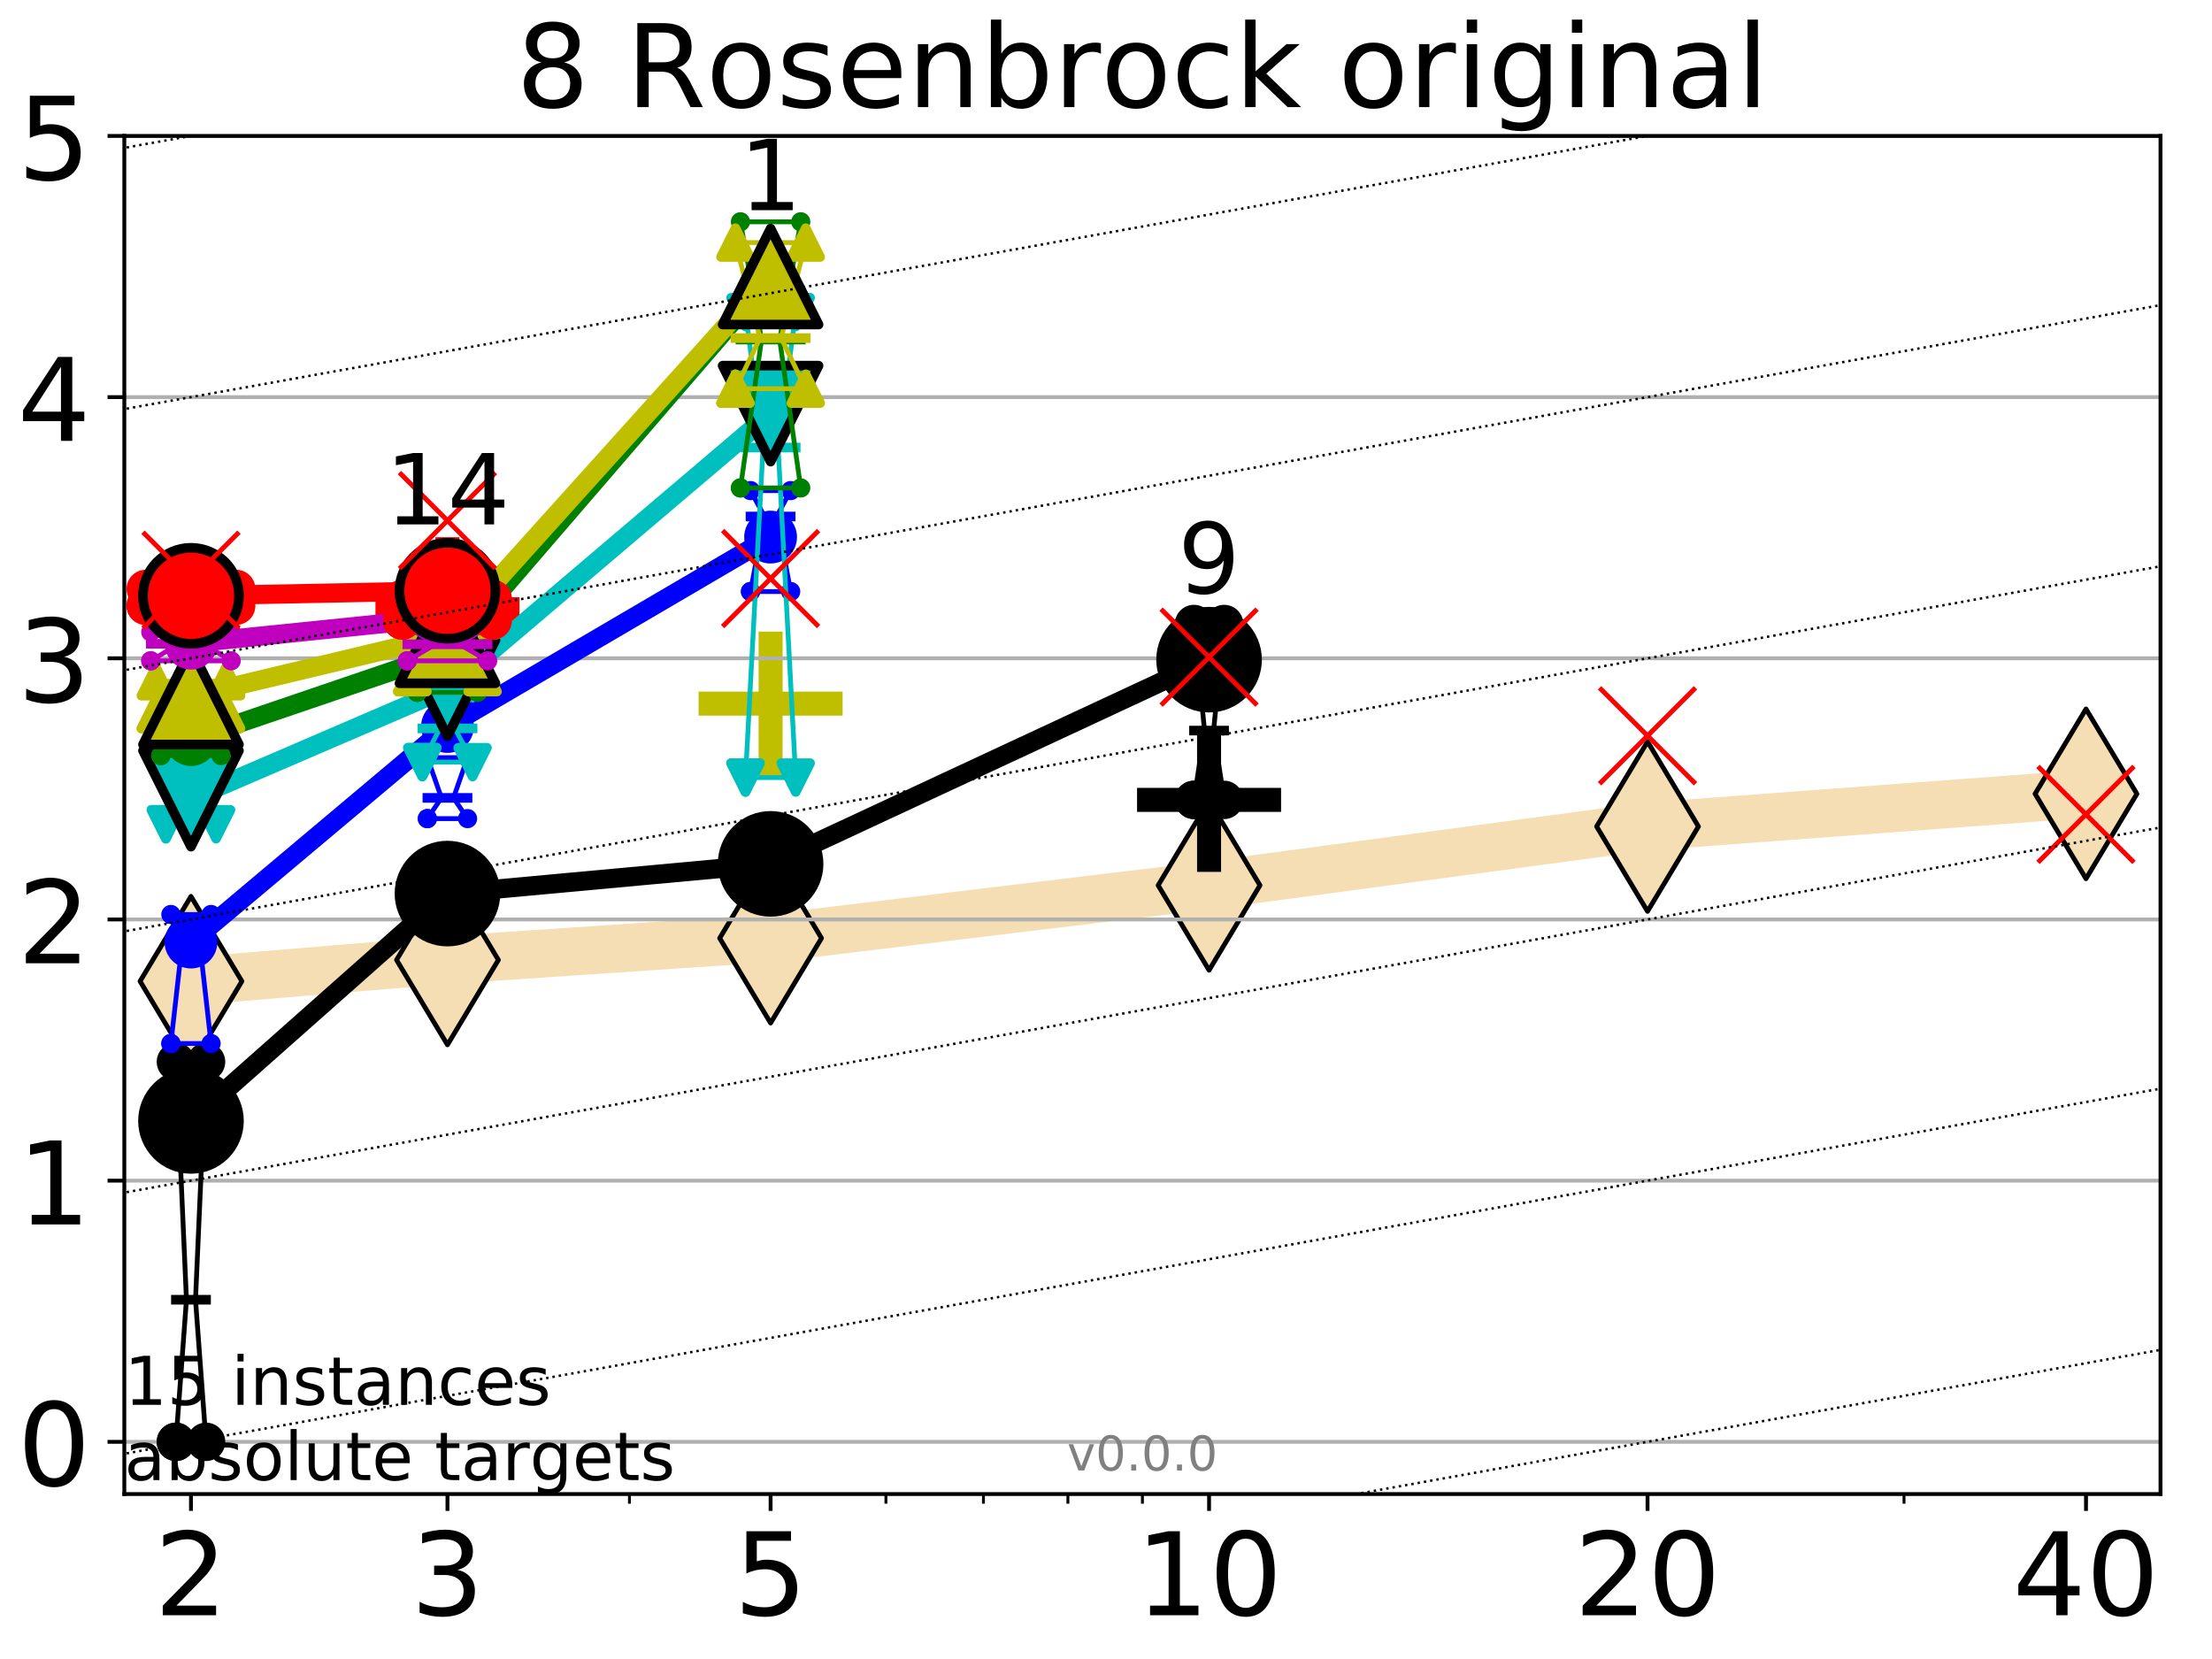 <?xml version="1.0" encoding="utf-8" standalone="no"?>
<!DOCTYPE svg PUBLIC "-//W3C//DTD SVG 1.1//EN"
  "http://www.w3.org/Graphics/SVG/1.1/DTD/svg11.dtd">
<!-- Created with matplotlib (http://matplotlib.org/) -->
<svg height="345.6pt" version="1.1" viewBox="0 0 460.8 345.6" width="460.8pt" xmlns="http://www.w3.org/2000/svg" xmlns:xlink="http://www.w3.org/1999/xlink">
 <defs>
  <style type="text/css">
*{stroke-linecap:butt;stroke-linejoin:round;}
  </style>
 </defs>
 <g id="figure_1">
  <g id="patch_1">
   <path d="M 0 345.6 
L 460.8 345.6 
L 460.8 0 
L 0 0 
z
" style="fill:#ffffff;"/>
  </g>
  <g id="axes_1">
   <g id="patch_2">
    <path d="M 25.9 311.24 
L 450.072 311.24 
L 450.072 28.32 
L 25.9 28.32 
z
" style="fill:#ffffff;"/>
   </g>
   <g id="line2d_1">
    <path clip-path="url(#pb23da84c36)" d="M 39.784 204.414 
L 93.215 199.971 
L 160.53 195.439 
L 251.87 184.434 
L 343.211 172.173 
L 434.551 165.372 
" style="fill:none;stroke:#f5deb3;stroke-linecap:square;stroke-width:10;"/>
    <defs>
     <path d="M -0 17.678 
L 10.607 0 
L 0 -17.678 
L -10.607 -0 
z
" id="m8b6d9f39e3" style="stroke:#000000;stroke-linejoin:miter;"/>
    </defs>
    <g clip-path="url(#pb23da84c36)">
     <use style="fill:#f5deb3;stroke:#000000;stroke-linejoin:miter;" x="39.784" xlink:href="#m8b6d9f39e3" y="204.414"/>
     <use style="fill:#f5deb3;stroke:#000000;stroke-linejoin:miter;" x="93.215" xlink:href="#m8b6d9f39e3" y="199.971"/>
     <use style="fill:#f5deb3;stroke:#000000;stroke-linejoin:miter;" x="160.53" xlink:href="#m8b6d9f39e3" y="195.439"/>
     <use style="fill:#f5deb3;stroke:#000000;stroke-linejoin:miter;" x="251.87" xlink:href="#m8b6d9f39e3" y="184.434"/>
     <use style="fill:#f5deb3;stroke:#000000;stroke-linejoin:miter;" x="343.211" xlink:href="#m8b6d9f39e3" y="172.173"/>
     <use style="fill:#f5deb3;stroke:#000000;stroke-linejoin:miter;" x="434.551" xlink:href="#m8b6d9f39e3" y="165.372"/>
    </g>
   </g>
   <g id="line2d_2">
    <defs>
     <path d="M -15 0 
L 15 0 
M 0 15 
L 0 -15 
" id="me72a4b1eb6" style="stroke:#000000;stroke-width:5;"/>
    </defs>
    <g clip-path="url(#pb23da84c36)">
     <use style="stroke:#000000;stroke-width:5;" x="251.87" xlink:href="#me72a4b1eb6" y="166.631"/>
    </g>
   </g>
   <g id="line2d_3">
    <defs>
     <path d="M -15 0 
L 15 0 
M 0 15 
L 0 -15 
" id="mfcc7ed887f" style="stroke:#ff0000;stroke-width:5;"/>
    </defs>
    <g clip-path="url(#pb23da84c36)">
     <use style="fill:#ff0000;stroke:#ff0000;stroke-width:5;" x="93.215" xlink:href="#mfcc7ed887f" y="126.91"/>
    </g>
   </g>
   <g id="line2d_4">
    <defs>
     <path d="M -15 0 
L 15 0 
M 0 15 
L 0 -15 
" id="mb7df59f5c2" style="stroke:#bfbf00;stroke-width:5;"/>
    </defs>
    <g clip-path="url(#pb23da84c36)">
     <use style="fill:#bfbf00;stroke:#bfbf00;stroke-width:5;" x="160.53" xlink:href="#mb7df59f5c2" y="146.577"/>
    </g>
   </g>
   <g id="matplotlib.axis_1">
    <g id="xtick_1">
     <g id="line2d_5">
      <defs>
       <path d="M 0 0 
L 0 3.5 
" id="m774bffbbeb" style="stroke:#000000;stroke-width:0.8;"/>
      </defs>
      <g>
       <use style="stroke:#000000;stroke-width:0.8;" x="39.784" xlink:href="#m774bffbbeb" y="311.24"/>
      </g>
     </g>
     <g id="text_1">
      <!-- 2 -->
      <defs>
       <path d="M 19.188 8.297 
L 53.609 8.297 
L 53.609 0 
L 7.328 0 
L 7.328 8.297 
Q 12.938 14.109 22.625 23.891 
Q 32.328 33.688 34.812 36.531 
Q 39.547 41.844 41.422 45.531 
Q 43.312 49.219 43.312 52.781 
Q 43.312 58.594 39.234 62.25 
Q 35.156 65.922 28.609 65.922 
Q 23.969 65.922 18.812 64.312 
Q 13.672 62.703 7.812 59.422 
L 7.812 69.391 
Q 13.766 71.781 18.938 73 
Q 24.125 74.219 28.422 74.219 
Q 39.75 74.219 46.484 68.547 
Q 53.219 62.891 53.219 53.422 
Q 53.219 48.922 51.531 44.891 
Q 49.859 40.875 45.406 35.406 
Q 44.188 33.984 37.641 27.219 
Q 31.109 20.453 19.188 8.297 
z
" id="DejaVuSans-32"/>
      </defs>
      <g transform="translate(32.149 336.476)scale(0.24 -0.24)">
       <use xlink:href="#DejaVuSans-32"/>
      </g>
     </g>
    </g>
    <g id="xtick_2">
     <g id="line2d_6">
      <g>
       <use style="stroke:#000000;stroke-width:0.8;" x="93.215" xlink:href="#m774bffbbeb" y="311.24"/>
      </g>
     </g>
     <g id="text_2">
      <!-- 3 -->
      <defs>
       <path d="M 40.578 39.312 
Q 47.656 37.797 51.625 33 
Q 55.609 28.219 55.609 21.188 
Q 55.609 10.406 48.188 4.484 
Q 40.766 -1.422 27.094 -1.422 
Q 22.516 -1.422 17.656 -0.516 
Q 12.797 0.391 7.625 2.203 
L 7.625 11.719 
Q 11.719 9.328 16.594 8.109 
Q 21.484 6.891 26.812 6.891 
Q 36.078 6.891 40.938 10.547 
Q 45.797 14.203 45.797 21.188 
Q 45.797 27.641 41.281 31.266 
Q 36.766 34.906 28.719 34.906 
L 20.219 34.906 
L 20.219 43.016 
L 29.109 43.016 
Q 36.375 43.016 40.234 45.922 
Q 44.094 48.828 44.094 54.297 
Q 44.094 59.906 40.109 62.906 
Q 36.141 65.922 28.719 65.922 
Q 24.656 65.922 20.016 65.031 
Q 15.375 64.156 9.812 62.312 
L 9.812 71.094 
Q 15.438 72.656 20.344 73.438 
Q 25.25 74.219 29.594 74.219 
Q 40.828 74.219 47.359 69.109 
Q 53.906 64.016 53.906 55.328 
Q 53.906 49.266 50.438 45.094 
Q 46.969 40.922 40.578 39.312 
z
" id="DejaVuSans-33"/>
      </defs>
      <g transform="translate(85.58 336.476)scale(0.24 -0.24)">
       <use xlink:href="#DejaVuSans-33"/>
      </g>
     </g>
    </g>
    <g id="xtick_3">
     <g id="line2d_7">
      <g>
       <use style="stroke:#000000;stroke-width:0.8;" x="160.53" xlink:href="#m774bffbbeb" y="311.24"/>
      </g>
     </g>
     <g id="text_3">
      <!-- 5 -->
      <defs>
       <path d="M 10.797 72.906 
L 49.516 72.906 
L 49.516 64.594 
L 19.828 64.594 
L 19.828 46.734 
Q 21.969 47.469 24.109 47.828 
Q 26.266 48.188 28.422 48.188 
Q 40.625 48.188 47.75 41.5 
Q 54.891 34.812 54.891 23.391 
Q 54.891 11.625 47.562 5.094 
Q 40.234 -1.422 26.906 -1.422 
Q 22.312 -1.422 17.547 -0.641 
Q 12.797 0.141 7.719 1.703 
L 7.719 11.625 
Q 12.109 9.234 16.797 8.062 
Q 21.484 6.891 26.703 6.891 
Q 35.156 6.891 40.078 11.328 
Q 45.016 15.766 45.016 23.391 
Q 45.016 31 40.078 35.438 
Q 35.156 39.891 26.703 39.891 
Q 22.75 39.891 18.812 39.016 
Q 14.891 38.141 10.797 36.281 
z
" id="DejaVuSans-35"/>
      </defs>
      <g transform="translate(152.895 336.476)scale(0.24 -0.24)">
       <use xlink:href="#DejaVuSans-35"/>
      </g>
     </g>
    </g>
    <g id="xtick_4">
     <g id="line2d_8">
      <g>
       <use style="stroke:#000000;stroke-width:0.8;" x="251.87" xlink:href="#m774bffbbeb" y="311.24"/>
      </g>
     </g>
     <g id="text_4">
      <!-- 10 -->
      <defs>
       <path d="M 12.406 8.297 
L 28.516 8.297 
L 28.516 63.922 
L 10.984 60.406 
L 10.984 69.391 
L 28.422 72.906 
L 38.281 72.906 
L 38.281 8.297 
L 54.391 8.297 
L 54.391 0 
L 12.406 0 
z
" id="DejaVuSans-31"/>
       <path d="M 31.781 66.406 
Q 24.172 66.406 20.328 58.906 
Q 16.5 51.422 16.5 36.375 
Q 16.5 21.391 20.328 13.891 
Q 24.172 6.391 31.781 6.391 
Q 39.453 6.391 43.281 13.891 
Q 47.125 21.391 47.125 36.375 
Q 47.125 51.422 43.281 58.906 
Q 39.453 66.406 31.781 66.406 
z
M 31.781 74.219 
Q 44.047 74.219 50.516 64.516 
Q 56.984 54.828 56.984 36.375 
Q 56.984 17.969 50.516 8.266 
Q 44.047 -1.422 31.781 -1.422 
Q 19.531 -1.422 13.062 8.266 
Q 6.594 17.969 6.594 36.375 
Q 6.594 54.828 13.062 64.516 
Q 19.531 74.219 31.781 74.219 
z
" id="DejaVuSans-30"/>
      </defs>
      <g transform="translate(236.6 336.476)scale(0.24 -0.24)">
       <use xlink:href="#DejaVuSans-31"/>
       <use x="63.623" xlink:href="#DejaVuSans-30"/>
      </g>
     </g>
    </g>
    <g id="xtick_5">
     <g id="line2d_9">
      <g>
       <use style="stroke:#000000;stroke-width:0.8;" x="343.211" xlink:href="#m774bffbbeb" y="311.24"/>
      </g>
     </g>
     <g id="text_5">
      <!-- 20 -->
      <g transform="translate(327.941 336.476)scale(0.24 -0.24)">
       <use xlink:href="#DejaVuSans-32"/>
       <use x="63.623" xlink:href="#DejaVuSans-30"/>
      </g>
     </g>
    </g>
    <g id="xtick_6">
     <g id="line2d_10">
      <g>
       <use style="stroke:#000000;stroke-width:0.8;" x="434.551" xlink:href="#m774bffbbeb" y="311.24"/>
      </g>
     </g>
     <g id="text_6">
      <!-- 40 -->
      <defs>
       <path d="M 37.797 64.312 
L 12.891 25.391 
L 37.797 25.391 
z
M 35.203 72.906 
L 47.609 72.906 
L 47.609 25.391 
L 58.016 25.391 
L 58.016 17.188 
L 47.609 17.188 
L 47.609 0 
L 37.797 0 
L 37.797 17.188 
L 4.891 17.188 
L 4.891 26.703 
z
" id="DejaVuSans-34"/>
      </defs>
      <g transform="translate(419.281 336.476)scale(0.24 -0.24)">
       <use xlink:href="#DejaVuSans-34"/>
       <use x="63.623" xlink:href="#DejaVuSans-30"/>
      </g>
     </g>
    </g>
    <g id="xtick_7">
     <g id="line2d_11">
      <defs>
       <path d="M 0 0 
L 0 2 
" id="m1c293b07bc" style="stroke:#000000;stroke-width:0.6;"/>
      </defs>
      <g>
       <use style="stroke:#000000;stroke-width:0.6;" x="39.784" xlink:href="#m1c293b07bc" y="311.24"/>
      </g>
     </g>
    </g>
    <g id="xtick_8">
     <g id="line2d_12">
      <g>
       <use style="stroke:#000000;stroke-width:0.6;" x="93.215" xlink:href="#m1c293b07bc" y="311.24"/>
      </g>
     </g>
    </g>
    <g id="xtick_9">
     <g id="line2d_13">
      <g>
       <use style="stroke:#000000;stroke-width:0.6;" x="131.125" xlink:href="#m1c293b07bc" y="311.24"/>
      </g>
     </g>
    </g>
    <g id="xtick_10">
     <g id="line2d_14">
      <g>
       <use style="stroke:#000000;stroke-width:0.6;" x="160.53" xlink:href="#m1c293b07bc" y="311.24"/>
      </g>
     </g>
    </g>
    <g id="xtick_11">
     <g id="line2d_15">
      <g>
       <use style="stroke:#000000;stroke-width:0.6;" x="184.555" xlink:href="#m1c293b07bc" y="311.24"/>
      </g>
     </g>
    </g>
    <g id="xtick_12">
     <g id="line2d_16">
      <g>
       <use style="stroke:#000000;stroke-width:0.6;" x="204.869" xlink:href="#m1c293b07bc" y="311.24"/>
      </g>
     </g>
    </g>
    <g id="xtick_13">
     <g id="line2d_17">
      <g>
       <use style="stroke:#000000;stroke-width:0.6;" x="222.465" xlink:href="#m1c293b07bc" y="311.24"/>
      </g>
     </g>
    </g>
    <g id="xtick_14">
     <g id="line2d_18">
      <g>
       <use style="stroke:#000000;stroke-width:0.6;" x="237.986" xlink:href="#m1c293b07bc" y="311.24"/>
      </g>
     </g>
    </g>
    <g id="xtick_15">
     <g id="line2d_19">
      <g>
       <use style="stroke:#000000;stroke-width:0.6;" x="343.211" xlink:href="#m1c293b07bc" y="311.24"/>
      </g>
     </g>
    </g>
    <g id="xtick_16">
     <g id="line2d_20">
      <g>
       <use style="stroke:#000000;stroke-width:0.6;" x="396.641" xlink:href="#m1c293b07bc" y="311.24"/>
      </g>
     </g>
    </g>
    <g id="xtick_17">
     <g id="line2d_21">
      <g>
       <use style="stroke:#000000;stroke-width:0.6;" x="434.551" xlink:href="#m1c293b07bc" y="311.24"/>
      </g>
     </g>
    </g>
   </g>
   <g id="matplotlib.axis_2">
    <g id="ytick_1">
     <g id="line2d_22">
      <path clip-path="url(#pb23da84c36)" d="M 25.9 300.358 
L 450.072 300.358 
" style="fill:none;stroke:#b0b0b0;stroke-linecap:square;stroke-width:0.8;"/>
     </g>
     <g id="line2d_23">
      <defs>
       <path d="M 0 0 
L -3.5 0 
" id="md547cde390" style="stroke:#000000;stroke-width:0.8;"/>
      </defs>
      <g>
       <use style="stroke:#000000;stroke-width:0.8;" x="25.9" xlink:href="#md547cde390" y="300.358"/>
      </g>
     </g>
     <g id="text_7">
      <!-- 0 -->
      <g transform="translate(3.63 309.477)scale(0.24 -0.24)">
       <use xlink:href="#DejaVuSans-30"/>
      </g>
     </g>
    </g>
    <g id="ytick_2">
     <g id="line2d_24">
      <path clip-path="url(#pb23da84c36)" d="M 25.9 245.951 
L 450.072 245.951 
" style="fill:none;stroke:#b0b0b0;stroke-linecap:square;stroke-width:0.8;"/>
     </g>
     <g id="line2d_25">
      <g>
       <use style="stroke:#000000;stroke-width:0.8;" x="25.9" xlink:href="#md547cde390" y="245.951"/>
      </g>
     </g>
     <g id="text_8">
      <!-- 1 -->
      <g transform="translate(3.63 255.069)scale(0.24 -0.24)">
       <use xlink:href="#DejaVuSans-31"/>
      </g>
     </g>
    </g>
    <g id="ytick_3">
     <g id="line2d_26">
      <path clip-path="url(#pb23da84c36)" d="M 25.9 191.543 
L 450.072 191.543 
" style="fill:none;stroke:#b0b0b0;stroke-linecap:square;stroke-width:0.8;"/>
     </g>
     <g id="line2d_27">
      <g>
       <use style="stroke:#000000;stroke-width:0.8;" x="25.9" xlink:href="#md547cde390" y="191.543"/>
      </g>
     </g>
     <g id="text_9">
      <!-- 2 -->
      <g transform="translate(3.63 200.661)scale(0.24 -0.24)">
       <use xlink:href="#DejaVuSans-32"/>
      </g>
     </g>
    </g>
    <g id="ytick_4">
     <g id="line2d_28">
      <path clip-path="url(#pb23da84c36)" d="M 25.9 137.135 
L 450.072 137.135 
" style="fill:none;stroke:#b0b0b0;stroke-linecap:square;stroke-width:0.8;"/>
     </g>
     <g id="line2d_29">
      <g>
       <use style="stroke:#000000;stroke-width:0.8;" x="25.9" xlink:href="#md547cde390" y="137.135"/>
      </g>
     </g>
     <g id="text_10">
      <!-- 3 -->
      <g transform="translate(3.63 146.254)scale(0.24 -0.24)">
       <use xlink:href="#DejaVuSans-33"/>
      </g>
     </g>
    </g>
    <g id="ytick_5">
     <g id="line2d_30">
      <path clip-path="url(#pb23da84c36)" d="M 25.9 82.728 
L 450.072 82.728 
" style="fill:none;stroke:#b0b0b0;stroke-linecap:square;stroke-width:0.8;"/>
     </g>
     <g id="line2d_31">
      <g>
       <use style="stroke:#000000;stroke-width:0.8;" x="25.9" xlink:href="#md547cde390" y="82.728"/>
      </g>
     </g>
     <g id="text_11">
      <!-- 4 -->
      <g transform="translate(3.63 91.846)scale(0.24 -0.24)">
       <use xlink:href="#DejaVuSans-34"/>
      </g>
     </g>
    </g>
    <g id="ytick_6">
     <g id="line2d_32">
      <path clip-path="url(#pb23da84c36)" d="M 25.9 28.32 
L 450.072 28.32 
" style="fill:none;stroke:#b0b0b0;stroke-linecap:square;stroke-width:0.8;"/>
     </g>
     <g id="line2d_33">
      <g>
       <use style="stroke:#000000;stroke-width:0.8;" x="25.9" xlink:href="#md547cde390" y="28.32"/>
      </g>
     </g>
     <g id="text_12">
      <!-- 5 -->
      <g transform="translate(3.63 37.438)scale(0.24 -0.24)">
       <use xlink:href="#DejaVuSans-35"/>
      </g>
     </g>
    </g>
   </g>
   <g id="line2d_34">
    <path clip-path="url(#pb23da84c36)" d="M 36.644 300.358 
L 38.842 270.757 
L 36.644 221.204 
L 42.924 221.204 
L 40.726 270.757 
L 42.924 300.358 
L 36.644 300.358 
" style="fill:none;stroke:#000000;stroke-linecap:square;"/>
   </g>
   <g id="line2d_35">
    <path clip-path="url(#pb23da84c36)" d="M 36.644 300.358 
L 42.924 300.358 
L 42.924 221.204 
L 36.644 221.204 
L 36.644 300.358 
" style="fill:none;"/>
    <defs>
     <path d="M 0 3 
C 0.796 3 1.559 2.684 2.121 2.121 
C 2.684 1.559 3 0.796 3 0 
C 3 -0.796 2.684 -1.559 2.121 -2.121 
C 1.559 -2.684 0.796 -3 0 -3 
C -0.796 -3 -1.559 -2.684 -2.121 -2.121 
C -2.684 -1.559 -3 -0.796 -3 0 
C -3 0.796 -2.684 1.559 -2.121 2.121 
C -1.559 2.684 -0.796 3 0 3 
z
" id="meb638b2cc7" style="stroke:#000000;stroke-width:2;"/>
    </defs>
    <g clip-path="url(#pb23da84c36)">
     <use style="stroke:#000000;stroke-width:2;" x="36.644" xlink:href="#meb638b2cc7" y="300.358"/>
     <use style="stroke:#000000;stroke-width:2;" x="42.924" xlink:href="#meb638b2cc7" y="300.358"/>
     <use style="stroke:#000000;stroke-width:2;" x="42.924" xlink:href="#meb638b2cc7" y="221.204"/>
     <use style="stroke:#000000;stroke-width:2;" x="36.644" xlink:href="#meb638b2cc7" y="221.204"/>
     <use style="stroke:#000000;stroke-width:2;" x="36.644" xlink:href="#meb638b2cc7" y="300.358"/>
    </g>
   </g>
   <g id="line2d_36">
    <path clip-path="url(#pb23da84c36)" d="M 36.644 270.757 
L 42.924 270.757 
" style="fill:none;stroke:#000000;stroke-linecap:square;stroke-width:2;"/>
   </g>
   <g id="line2d_37">
    <path clip-path="url(#pb23da84c36)" d="M 90.075 189.798 
L 92.273 182.306 
L 90.075 180.735 
L 96.355 180.735 
L 94.157 182.306 
L 96.355 189.798 
L 90.075 189.798 
" style="fill:none;stroke:#000000;stroke-linecap:square;"/>
   </g>
   <g id="line2d_38">
    <path clip-path="url(#pb23da84c36)" d="M 90.075 189.798 
L 96.355 189.798 
L 96.355 180.735 
L 90.075 180.735 
L 90.075 189.798 
" style="fill:none;"/>
    <g clip-path="url(#pb23da84c36)">
     <use style="stroke:#000000;stroke-width:2;" x="90.075" xlink:href="#meb638b2cc7" y="189.798"/>
     <use style="stroke:#000000;stroke-width:2;" x="96.355" xlink:href="#meb638b2cc7" y="189.798"/>
     <use style="stroke:#000000;stroke-width:2;" x="96.355" xlink:href="#meb638b2cc7" y="180.735"/>
     <use style="stroke:#000000;stroke-width:2;" x="90.075" xlink:href="#meb638b2cc7" y="180.735"/>
     <use style="stroke:#000000;stroke-width:2;" x="90.075" xlink:href="#meb638b2cc7" y="189.798"/>
    </g>
   </g>
   <g id="line2d_39">
    <path clip-path="url(#pb23da84c36)" d="M 90.075 182.306 
L 96.355 182.306 
" style="fill:none;stroke:#000000;stroke-linecap:square;stroke-width:2;"/>
   </g>
   <g id="line2d_40">
    <path clip-path="url(#pb23da84c36)" d="M 157.39 184.628 
L 159.588 182.569 
L 157.39 178.212 
L 163.669 178.212 
L 161.472 182.569 
L 163.669 184.628 
L 157.39 184.628 
" style="fill:none;stroke:#000000;stroke-linecap:square;"/>
   </g>
   <g id="line2d_41">
    <path clip-path="url(#pb23da84c36)" d="M 157.39 184.628 
L 163.669 184.628 
L 163.669 178.212 
L 157.39 178.212 
L 157.39 184.628 
" style="fill:none;"/>
    <g clip-path="url(#pb23da84c36)">
     <use style="stroke:#000000;stroke-width:2;" x="157.39" xlink:href="#meb638b2cc7" y="184.628"/>
     <use style="stroke:#000000;stroke-width:2;" x="163.669" xlink:href="#meb638b2cc7" y="184.628"/>
     <use style="stroke:#000000;stroke-width:2;" x="163.669" xlink:href="#meb638b2cc7" y="178.212"/>
     <use style="stroke:#000000;stroke-width:2;" x="157.39" xlink:href="#meb638b2cc7" y="178.212"/>
     <use style="stroke:#000000;stroke-width:2;" x="157.39" xlink:href="#meb638b2cc7" y="184.628"/>
    </g>
   </g>
   <g id="line2d_42">
    <path clip-path="url(#pb23da84c36)" d="M 157.39 182.569 
L 163.669 182.569 
" style="fill:none;stroke:#000000;stroke-linecap:square;stroke-width:2;"/>
   </g>
   <g id="line2d_43">
    <path clip-path="url(#pb23da84c36)" d="M 248.73 166.631 
L 250.928 152.197 
L 248.73 129.994 
L 255.01 129.994 
L 252.812 152.197 
L 255.01 166.631 
L 248.73 166.631 
" style="fill:none;stroke:#000000;stroke-linecap:square;"/>
   </g>
   <g id="line2d_44">
    <path clip-path="url(#pb23da84c36)" d="M 248.73 166.631 
L 255.01 166.631 
L 255.01 129.994 
L 248.73 129.994 
L 248.73 166.631 
" style="fill:none;"/>
    <g clip-path="url(#pb23da84c36)">
     <use style="stroke:#000000;stroke-width:2;" x="248.73" xlink:href="#meb638b2cc7" y="166.631"/>
     <use style="stroke:#000000;stroke-width:2;" x="255.01" xlink:href="#meb638b2cc7" y="166.631"/>
     <use style="stroke:#000000;stroke-width:2;" x="255.01" xlink:href="#meb638b2cc7" y="129.994"/>
     <use style="stroke:#000000;stroke-width:2;" x="248.73" xlink:href="#meb638b2cc7" y="129.994"/>
     <use style="stroke:#000000;stroke-width:2;" x="248.73" xlink:href="#meb638b2cc7" y="166.631"/>
    </g>
   </g>
   <g id="line2d_45">
    <path clip-path="url(#pb23da84c36)" d="M 248.73 152.197 
L 255.01 152.197 
" style="fill:none;stroke:#000000;stroke-linecap:square;stroke-width:2;"/>
   </g>
   <g id="line2d_46">
    <path clip-path="url(#pb23da84c36)" d="M 39.784 233.505 
L 93.215 186.149 
" style="fill:none;stroke:#000000;stroke-linecap:square;stroke-width:4;"/>
   </g>
   <g id="line2d_47">
    <path clip-path="url(#pb23da84c36)" d="M 93.215 186.149 
L 160.53 179.956 
" style="fill:none;stroke:#000000;stroke-linecap:square;stroke-width:4;"/>
   </g>
   <g id="line2d_48">
    <path clip-path="url(#pb23da84c36)" d="M 160.53 179.956 
L 251.87 137.421 
" style="fill:none;stroke:#000000;stroke-linecap:square;stroke-width:4;"/>
   </g>
   <g id="line2d_49">
    <path clip-path="url(#pb23da84c36)" d="M 39.784 233.505 
L 93.215 186.149 
L 160.53 179.956 
L 251.87 137.421 
" style="fill:none;"/>
    <defs>
     <path d="M 0 10 
C 2.652 10 5.196 8.946 7.071 7.071 
C 8.946 5.196 10 2.652 10 0 
C 10 -2.652 8.946 -5.196 7.071 -7.071 
C 5.196 -8.946 2.652 -10 0 -10 
C -2.652 -10 -5.196 -8.946 -7.071 -7.071 
C -8.946 -5.196 -10 -2.652 -10 0 
C -10 2.652 -8.946 5.196 -7.071 7.071 
C -5.196 8.946 -2.652 10 0 10 
z
" id="mfcf631acf7" style="stroke:#000000;stroke-width:2;"/>
    </defs>
    <g clip-path="url(#pb23da84c36)">
     <use style="stroke:#000000;stroke-width:2;" x="39.784" xlink:href="#mfcf631acf7" y="233.505"/>
     <use style="stroke:#000000;stroke-width:2;" x="93.215" xlink:href="#mfcf631acf7" y="186.149"/>
     <use style="stroke:#000000;stroke-width:2;" x="160.53" xlink:href="#mfcf631acf7" y="179.956"/>
     <use style="stroke:#000000;stroke-width:2;" x="251.87" xlink:href="#mfcf631acf7" y="137.421"/>
    </g>
   </g>
   <g id="line2d_50">
    <path clip-path="url(#pb23da84c36)" d="M 35.597 217.384 
L 38.528 191.425 
L 35.597 190.503 
L 43.971 190.503 
L 41.04 191.425 
L 43.971 217.384 
L 35.597 217.384 
" style="fill:none;stroke:#0000ff;stroke-linecap:square;"/>
   </g>
   <g id="line2d_51">
    <path clip-path="url(#pb23da84c36)" d="M 35.597 217.384 
L 43.971 217.384 
L 43.971 190.503 
L 35.597 190.503 
L 35.597 217.384 
" style="fill:none;"/>
    <defs>
     <path d="M 0 1.5 
C 0.398 1.5 0.779 1.342 1.061 1.061 
C 1.342 0.779 1.5 0.398 1.5 0 
C 1.5 -0.398 1.342 -0.779 1.061 -1.061 
C 0.779 -1.342 0.398 -1.5 0 -1.5 
C -0.398 -1.5 -0.779 -1.342 -1.061 -1.061 
C -1.342 -0.779 -1.5 -0.398 -1.5 0 
C -1.5 0.398 -1.342 0.779 -1.061 1.061 
C -0.779 1.342 -0.398 1.5 0 1.5 
z
" id="m8bafd26ee4" style="stroke:#0000ff;"/>
    </defs>
    <g clip-path="url(#pb23da84c36)">
     <use style="fill:#0000ff;stroke:#0000ff;" x="35.597" xlink:href="#m8bafd26ee4" y="217.384"/>
     <use style="fill:#0000ff;stroke:#0000ff;" x="43.971" xlink:href="#m8bafd26ee4" y="217.384"/>
     <use style="fill:#0000ff;stroke:#0000ff;" x="43.971" xlink:href="#m8bafd26ee4" y="190.503"/>
     <use style="fill:#0000ff;stroke:#0000ff;" x="35.597" xlink:href="#m8bafd26ee4" y="190.503"/>
     <use style="fill:#0000ff;stroke:#0000ff;" x="35.597" xlink:href="#m8bafd26ee4" y="217.384"/>
    </g>
   </g>
   <g id="line2d_52">
    <path clip-path="url(#pb23da84c36)" d="M 35.597 191.425 
L 43.971 191.425 
" style="fill:none;stroke:#0000ff;stroke-linecap:square;stroke-width:2;"/>
   </g>
   <g id="line2d_53">
    <path clip-path="url(#pb23da84c36)" d="M 89.028 170.531 
L 91.959 166.209 
L 89.028 157.822 
L 97.401 157.822 
L 94.471 166.209 
L 97.401 170.531 
L 89.028 170.531 
" style="fill:none;stroke:#0000ff;stroke-linecap:square;"/>
   </g>
   <g id="line2d_54">
    <path clip-path="url(#pb23da84c36)" d="M 89.028 170.531 
L 97.401 170.531 
L 97.401 157.822 
L 89.028 157.822 
L 89.028 170.531 
" style="fill:none;"/>
    <g clip-path="url(#pb23da84c36)">
     <use style="fill:#0000ff;stroke:#0000ff;" x="89.028" xlink:href="#m8bafd26ee4" y="170.531"/>
     <use style="fill:#0000ff;stroke:#0000ff;" x="97.401" xlink:href="#m8bafd26ee4" y="170.531"/>
     <use style="fill:#0000ff;stroke:#0000ff;" x="97.401" xlink:href="#m8bafd26ee4" y="157.822"/>
     <use style="fill:#0000ff;stroke:#0000ff;" x="89.028" xlink:href="#m8bafd26ee4" y="157.822"/>
     <use style="fill:#0000ff;stroke:#0000ff;" x="89.028" xlink:href="#m8bafd26ee4" y="170.531"/>
    </g>
   </g>
   <g id="line2d_55">
    <path clip-path="url(#pb23da84c36)" d="M 89.028 166.209 
L 97.401 166.209 
" style="fill:none;stroke:#0000ff;stroke-linecap:square;stroke-width:2;"/>
   </g>
   <g id="line2d_56">
    <path clip-path="url(#pb23da84c36)" d="M 156.343 123.228 
L 159.274 107.598 
L 156.343 102.199 
L 164.716 102.199 
L 161.786 107.598 
L 164.716 123.228 
L 156.343 123.228 
" style="fill:none;stroke:#0000ff;stroke-linecap:square;"/>
   </g>
   <g id="line2d_57">
    <path clip-path="url(#pb23da84c36)" d="M 156.343 123.228 
L 164.716 123.228 
L 164.716 102.199 
L 156.343 102.199 
L 156.343 123.228 
" style="fill:none;"/>
    <g clip-path="url(#pb23da84c36)">
     <use style="fill:#0000ff;stroke:#0000ff;" x="156.343" xlink:href="#m8bafd26ee4" y="123.228"/>
     <use style="fill:#0000ff;stroke:#0000ff;" x="164.716" xlink:href="#m8bafd26ee4" y="123.228"/>
     <use style="fill:#0000ff;stroke:#0000ff;" x="164.716" xlink:href="#m8bafd26ee4" y="102.199"/>
     <use style="fill:#0000ff;stroke:#0000ff;" x="156.343" xlink:href="#m8bafd26ee4" y="102.199"/>
     <use style="fill:#0000ff;stroke:#0000ff;" x="156.343" xlink:href="#m8bafd26ee4" y="123.228"/>
    </g>
   </g>
   <g id="line2d_58">
    <path clip-path="url(#pb23da84c36)" d="M 156.343 107.598 
L 164.716 107.598 
" style="fill:none;stroke:#0000ff;stroke-linecap:square;stroke-width:2;"/>
   </g>
   <g id="line2d_59">
    <path clip-path="url(#pb23da84c36)" d="M 39.784 196.251 
L 93.215 151.339 
" style="fill:none;stroke:#0000ff;stroke-linecap:square;stroke-width:4;"/>
   </g>
   <g id="line2d_60">
    <path clip-path="url(#pb23da84c36)" d="M 93.215 151.339 
L 160.53 111.887 
" style="fill:none;stroke:#0000ff;stroke-linecap:square;stroke-width:4;"/>
   </g>
   <g id="line2d_61">
    <path clip-path="url(#pb23da84c36)" d="M 39.784 196.251 
L 93.215 151.339 
L 160.53 111.887 
" style="fill:none;"/>
    <defs>
     <path d="M 0 5 
C 1.326 5 2.598 4.473 3.536 3.536 
C 4.473 2.598 5 1.326 5 0 
C 5 -1.326 4.473 -2.598 3.536 -3.536 
C 2.598 -4.473 1.326 -5 0 -5 
C -1.326 -5 -2.598 -4.473 -3.536 -3.536 
C -4.473 -2.598 -5 -1.326 -5 0 
C -5 1.326 -4.473 2.598 -3.536 3.536 
C -2.598 4.473 -1.326 5 0 5 
z
" id="md9050c9aba" style="stroke:#0000ff;"/>
    </defs>
    <g clip-path="url(#pb23da84c36)">
     <use style="fill:#0000ff;stroke:#0000ff;" x="39.784" xlink:href="#md9050c9aba" y="196.251"/>
     <use style="fill:#0000ff;stroke:#0000ff;" x="93.215" xlink:href="#md9050c9aba" y="151.339"/>
     <use style="fill:#0000ff;stroke:#0000ff;" x="160.53" xlink:href="#md9050c9aba" y="111.887"/>
    </g>
   </g>
   <g id="line2d_62">
    <path clip-path="url(#pb23da84c36)" d="M 34.551 171.709 
L 38.214 159.859 
L 34.551 158.002 
L 45.017 158.002 
L 41.354 159.859 
L 45.017 171.709 
L 34.551 171.709 
" style="fill:none;stroke:#00bfbf;stroke-linecap:square;"/>
   </g>
   <g id="line2d_63">
    <path clip-path="url(#pb23da84c36)" d="M 34.551 171.709 
L 45.017 171.709 
L 45.017 158.002 
L 34.551 158.002 
L 34.551 171.709 
" style="fill:none;"/>
    <defs>
     <path d="M -0 3 
L 3 -3 
L -3 -3 
z
" id="m5c529789e8" style="stroke:#00bfbf;stroke-linejoin:miter;stroke-width:2;"/>
    </defs>
    <g clip-path="url(#pb23da84c36)">
     <use style="fill:#00bfbf;stroke:#00bfbf;stroke-linejoin:miter;stroke-width:2;" x="34.551" xlink:href="#m5c529789e8" y="171.709"/>
     <use style="fill:#00bfbf;stroke:#00bfbf;stroke-linejoin:miter;stroke-width:2;" x="45.017" xlink:href="#m5c529789e8" y="171.709"/>
     <use style="fill:#00bfbf;stroke:#00bfbf;stroke-linejoin:miter;stroke-width:2;" x="45.017" xlink:href="#m5c529789e8" y="158.002"/>
     <use style="fill:#00bfbf;stroke:#00bfbf;stroke-linejoin:miter;stroke-width:2;" x="34.551" xlink:href="#m5c529789e8" y="158.002"/>
     <use style="fill:#00bfbf;stroke:#00bfbf;stroke-linejoin:miter;stroke-width:2;" x="34.551" xlink:href="#m5c529789e8" y="171.709"/>
    </g>
   </g>
   <g id="line2d_64">
    <path clip-path="url(#pb23da84c36)" d="M 34.551 159.859 
L 45.017 159.859 
" style="fill:none;stroke:#00bfbf;stroke-linecap:square;stroke-width:2;"/>
   </g>
   <g id="line2d_65">
    <path clip-path="url(#pb23da84c36)" d="M 87.982 158.767 
L 91.645 151.739 
L 87.982 142.349 
L 98.448 142.349 
L 94.785 151.739 
L 98.448 158.767 
L 87.982 158.767 
" style="fill:none;stroke:#00bfbf;stroke-linecap:square;"/>
   </g>
   <g id="line2d_66">
    <path clip-path="url(#pb23da84c36)" d="M 87.982 158.767 
L 98.448 158.767 
L 98.448 142.349 
L 87.982 142.349 
L 87.982 158.767 
" style="fill:none;"/>
    <g clip-path="url(#pb23da84c36)">
     <use style="fill:#00bfbf;stroke:#00bfbf;stroke-linejoin:miter;stroke-width:2;" x="87.982" xlink:href="#m5c529789e8" y="158.767"/>
     <use style="fill:#00bfbf;stroke:#00bfbf;stroke-linejoin:miter;stroke-width:2;" x="98.448" xlink:href="#m5c529789e8" y="158.767"/>
     <use style="fill:#00bfbf;stroke:#00bfbf;stroke-linejoin:miter;stroke-width:2;" x="98.448" xlink:href="#m5c529789e8" y="142.349"/>
     <use style="fill:#00bfbf;stroke:#00bfbf;stroke-linejoin:miter;stroke-width:2;" x="87.982" xlink:href="#m5c529789e8" y="142.349"/>
     <use style="fill:#00bfbf;stroke:#00bfbf;stroke-linejoin:miter;stroke-width:2;" x="87.982" xlink:href="#m5c529789e8" y="158.767"/>
    </g>
   </g>
   <g id="line2d_67">
    <path clip-path="url(#pb23da84c36)" d="M 87.982 151.739 
L 98.448 151.739 
" style="fill:none;stroke:#00bfbf;stroke-linecap:square;stroke-width:2;"/>
   </g>
   <g id="line2d_68">
    <path clip-path="url(#pb23da84c36)" d="M 155.296 161.982 
L 158.96 93.236 
L 155.296 65.024 
L 165.763 65.024 
L 162.1 93.236 
L 165.763 161.982 
L 155.296 161.982 
" style="fill:none;stroke:#00bfbf;stroke-linecap:square;"/>
   </g>
   <g id="line2d_69">
    <path clip-path="url(#pb23da84c36)" d="M 155.296 161.982 
L 165.763 161.982 
L 165.763 65.024 
L 155.296 65.024 
L 155.296 161.982 
" style="fill:none;"/>
    <g clip-path="url(#pb23da84c36)">
     <use style="fill:#00bfbf;stroke:#00bfbf;stroke-linejoin:miter;stroke-width:2;" x="155.296" xlink:href="#m5c529789e8" y="161.982"/>
     <use style="fill:#00bfbf;stroke:#00bfbf;stroke-linejoin:miter;stroke-width:2;" x="165.763" xlink:href="#m5c529789e8" y="161.982"/>
     <use style="fill:#00bfbf;stroke:#00bfbf;stroke-linejoin:miter;stroke-width:2;" x="165.763" xlink:href="#m5c529789e8" y="65.024"/>
     <use style="fill:#00bfbf;stroke:#00bfbf;stroke-linejoin:miter;stroke-width:2;" x="155.296" xlink:href="#m5c529789e8" y="65.024"/>
     <use style="fill:#00bfbf;stroke:#00bfbf;stroke-linejoin:miter;stroke-width:2;" x="155.296" xlink:href="#m5c529789e8" y="161.982"/>
    </g>
   </g>
   <g id="line2d_70">
    <path clip-path="url(#pb23da84c36)" d="M 155.296 93.236 
L 165.763 93.236 
" style="fill:none;stroke:#00bfbf;stroke-linecap:square;stroke-width:2;"/>
   </g>
   <g id="line2d_71">
    <path clip-path="url(#pb23da84c36)" d="M 39.784 166.38 
L 93.215 143.375 
" style="fill:none;stroke:#00bfbf;stroke-linecap:square;stroke-width:4;"/>
   </g>
   <g id="line2d_72">
    <path clip-path="url(#pb23da84c36)" d="M 93.215 143.375 
L 160.53 86.171 
" style="fill:none;stroke:#00bfbf;stroke-linecap:square;stroke-width:4;"/>
   </g>
   <g id="line2d_73">
    <path clip-path="url(#pb23da84c36)" d="M 39.784 166.38 
L 93.215 143.375 
L 160.53 86.171 
" style="fill:none;"/>
    <defs>
     <path d="M -0 10 
L 10 -10 
L -10 -10 
z
" id="m1bbdec9738" style="stroke:#000000;stroke-linejoin:miter;stroke-width:2;"/>
    </defs>
    <g clip-path="url(#pb23da84c36)">
     <use style="fill:#00bfbf;stroke:#000000;stroke-linejoin:miter;stroke-width:2;" x="39.784" xlink:href="#m1bbdec9738" y="166.38"/>
     <use style="fill:#00bfbf;stroke:#000000;stroke-linejoin:miter;stroke-width:2;" x="93.215" xlink:href="#m1bbdec9738" y="143.375"/>
     <use style="fill:#00bfbf;stroke:#000000;stroke-linejoin:miter;stroke-width:2;" x="160.53" xlink:href="#m1bbdec9738" y="86.171"/>
    </g>
   </g>
   <g id="line2d_74">
    <path clip-path="url(#pb23da84c36)" d="M 33.504 157.41 
L 37.9 155.42 
L 33.504 149.824 
L 46.064 149.824 
L 41.668 155.42 
L 46.064 157.41 
L 33.504 157.41 
" style="fill:none;stroke:#008000;stroke-linecap:square;"/>
   </g>
   <g id="line2d_75">
    <path clip-path="url(#pb23da84c36)" d="M 33.504 157.41 
L 46.064 157.41 
L 46.064 149.824 
L 33.504 149.824 
L 33.504 157.41 
" style="fill:none;"/>
    <defs>
     <path d="M 0 1.5 
C 0.398 1.5 0.779 1.342 1.061 1.061 
C 1.342 0.779 1.5 0.398 1.5 0 
C 1.5 -0.398 1.342 -0.779 1.061 -1.061 
C 0.779 -1.342 0.398 -1.5 0 -1.5 
C -0.398 -1.5 -0.779 -1.342 -1.061 -1.061 
C -1.342 -0.779 -1.5 -0.398 -1.5 0 
C -1.5 0.398 -1.342 0.779 -1.061 1.061 
C -0.779 1.342 -0.398 1.5 0 1.5 
z
" id="md721486c2c" style="stroke:#008000;"/>
    </defs>
    <g clip-path="url(#pb23da84c36)">
     <use style="fill:#008000;stroke:#008000;" x="33.504" xlink:href="#md721486c2c" y="157.41"/>
     <use style="fill:#008000;stroke:#008000;" x="46.064" xlink:href="#md721486c2c" y="157.41"/>
     <use style="fill:#008000;stroke:#008000;" x="46.064" xlink:href="#md721486c2c" y="149.824"/>
     <use style="fill:#008000;stroke:#008000;" x="33.504" xlink:href="#md721486c2c" y="149.824"/>
     <use style="fill:#008000;stroke:#008000;" x="33.504" xlink:href="#md721486c2c" y="157.41"/>
    </g>
   </g>
   <g id="line2d_76">
    <path clip-path="url(#pb23da84c36)" d="M 33.504 155.42 
L 46.064 155.42 
" style="fill:none;stroke:#008000;stroke-linecap:square;stroke-width:2;"/>
   </g>
   <g id="line2d_77">
    <path clip-path="url(#pb23da84c36)" d="M 86.935 144.229 
L 91.331 137.533 
L 86.935 131.494 
L 99.495 131.494 
L 95.099 137.533 
L 99.495 144.229 
L 86.935 144.229 
" style="fill:none;stroke:#008000;stroke-linecap:square;"/>
   </g>
   <g id="line2d_78">
    <path clip-path="url(#pb23da84c36)" d="M 86.935 144.229 
L 99.495 144.229 
L 99.495 131.494 
L 86.935 131.494 
L 86.935 144.229 
" style="fill:none;"/>
    <g clip-path="url(#pb23da84c36)">
     <use style="fill:#008000;stroke:#008000;" x="86.935" xlink:href="#md721486c2c" y="144.229"/>
     <use style="fill:#008000;stroke:#008000;" x="99.495" xlink:href="#md721486c2c" y="144.229"/>
     <use style="fill:#008000;stroke:#008000;" x="99.495" xlink:href="#md721486c2c" y="131.494"/>
     <use style="fill:#008000;stroke:#008000;" x="86.935" xlink:href="#md721486c2c" y="131.494"/>
     <use style="fill:#008000;stroke:#008000;" x="86.935" xlink:href="#md721486c2c" y="144.229"/>
    </g>
   </g>
   <g id="line2d_79">
    <path clip-path="url(#pb23da84c36)" d="M 86.935 137.533 
L 99.495 137.533 
" style="fill:none;stroke:#008000;stroke-linecap:square;stroke-width:2;"/>
   </g>
   <g id="line2d_80">
    <path clip-path="url(#pb23da84c36)" d="M 154.25 101.647 
L 158.646 70.736 
L 154.25 46.203 
L 166.809 46.203 
L 162.414 70.736 
L 166.809 101.647 
L 154.25 101.647 
" style="fill:none;stroke:#008000;stroke-linecap:square;"/>
   </g>
   <g id="line2d_81">
    <path clip-path="url(#pb23da84c36)" d="M 154.25 101.647 
L 166.809 101.647 
L 166.809 46.203 
L 154.25 46.203 
L 154.25 101.647 
" style="fill:none;"/>
    <g clip-path="url(#pb23da84c36)">
     <use style="fill:#008000;stroke:#008000;" x="154.25" xlink:href="#md721486c2c" y="101.647"/>
     <use style="fill:#008000;stroke:#008000;" x="166.809" xlink:href="#md721486c2c" y="101.647"/>
     <use style="fill:#008000;stroke:#008000;" x="166.809" xlink:href="#md721486c2c" y="46.203"/>
     <use style="fill:#008000;stroke:#008000;" x="154.25" xlink:href="#md721486c2c" y="46.203"/>
     <use style="fill:#008000;stroke:#008000;" x="154.25" xlink:href="#md721486c2c" y="101.647"/>
    </g>
   </g>
   <g id="line2d_82">
    <path clip-path="url(#pb23da84c36)" d="M 154.25 70.736 
L 166.809 70.736 
" style="fill:none;stroke:#008000;stroke-linecap:square;stroke-width:2;"/>
   </g>
   <g id="line2d_83">
    <path clip-path="url(#pb23da84c36)" d="M 39.784 154.07 
L 93.215 135.876 
" style="fill:none;stroke:#008000;stroke-linecap:square;stroke-width:4;"/>
   </g>
   <g id="line2d_84">
    <path clip-path="url(#pb23da84c36)" d="M 93.215 135.876 
L 160.53 57.789 
" style="fill:none;stroke:#008000;stroke-linecap:square;stroke-width:4;"/>
   </g>
   <g id="line2d_85">
    <path clip-path="url(#pb23da84c36)" d="M 39.784 154.07 
L 93.215 135.876 
L 160.53 57.789 
" style="fill:none;"/>
    <defs>
     <path d="M 0 5 
C 1.326 5 2.598 4.473 3.536 3.536 
C 4.473 2.598 5 1.326 5 0 
C 5 -1.326 4.473 -2.598 3.536 -3.536 
C 2.598 -4.473 1.326 -5 0 -5 
C -1.326 -5 -2.598 -4.473 -3.536 -3.536 
C -4.473 -2.598 -5 -1.326 -5 0 
C -5 1.326 -4.473 2.598 -3.536 3.536 
C -2.598 4.473 -1.326 5 0 5 
z
" id="m5c71c6a2e6" style="stroke:#008000;"/>
    </defs>
    <g clip-path="url(#pb23da84c36)">
     <use style="fill:#008000;stroke:#008000;" x="39.784" xlink:href="#m5c71c6a2e6" y="154.07"/>
     <use style="fill:#008000;stroke:#008000;" x="93.215" xlink:href="#m5c71c6a2e6" y="135.876"/>
     <use style="fill:#008000;stroke:#008000;" x="160.53" xlink:href="#m5c71c6a2e6" y="57.789"/>
    </g>
   </g>
   <g id="line2d_86">
    <path clip-path="url(#pb23da84c36)" d="M 32.458 148.757 
L 37.586 143.304 
L 32.458 141.926 
L 47.11 141.926 
L 41.982 143.304 
L 47.11 148.757 
L 32.458 148.757 
" style="fill:none;stroke:#bfbf00;stroke-linecap:square;"/>
   </g>
   <g id="line2d_87">
    <path clip-path="url(#pb23da84c36)" d="M 32.458 148.757 
L 47.11 148.757 
L 47.11 141.926 
L 32.458 141.926 
L 32.458 148.757 
" style="fill:none;"/>
    <defs>
     <path d="M 0 -3 
L -3 3 
L 3 3 
z
" id="m0f5947e52c" style="stroke:#bfbf00;stroke-linejoin:miter;stroke-width:2;"/>
    </defs>
    <g clip-path="url(#pb23da84c36)">
     <use style="fill:#bfbf00;stroke:#bfbf00;stroke-linejoin:miter;stroke-width:2;" x="32.458" xlink:href="#m0f5947e52c" y="148.757"/>
     <use style="fill:#bfbf00;stroke:#bfbf00;stroke-linejoin:miter;stroke-width:2;" x="47.11" xlink:href="#m0f5947e52c" y="148.757"/>
     <use style="fill:#bfbf00;stroke:#bfbf00;stroke-linejoin:miter;stroke-width:2;" x="47.11" xlink:href="#m0f5947e52c" y="141.926"/>
     <use style="fill:#bfbf00;stroke:#bfbf00;stroke-linejoin:miter;stroke-width:2;" x="32.458" xlink:href="#m0f5947e52c" y="141.926"/>
     <use style="fill:#bfbf00;stroke:#bfbf00;stroke-linejoin:miter;stroke-width:2;" x="32.458" xlink:href="#m0f5947e52c" y="148.757"/>
    </g>
   </g>
   <g id="line2d_88">
    <path clip-path="url(#pb23da84c36)" d="M 32.458 143.304 
L 47.11 143.304 
" style="fill:none;stroke:#bfbf00;stroke-linecap:square;stroke-width:2;"/>
   </g>
   <g id="line2d_89">
    <path clip-path="url(#pb23da84c36)" d="M 85.888 141.068 
L 91.017 132.062 
L 85.888 129.174 
L 100.541 129.174 
L 95.413 132.062 
L 100.541 141.068 
L 85.888 141.068 
" style="fill:none;stroke:#bfbf00;stroke-linecap:square;"/>
   </g>
   <g id="line2d_90">
    <path clip-path="url(#pb23da84c36)" d="M 85.888 141.068 
L 100.541 141.068 
L 100.541 129.174 
L 85.888 129.174 
L 85.888 141.068 
" style="fill:none;"/>
    <g clip-path="url(#pb23da84c36)">
     <use style="fill:#bfbf00;stroke:#bfbf00;stroke-linejoin:miter;stroke-width:2;" x="85.888" xlink:href="#m0f5947e52c" y="141.068"/>
     <use style="fill:#bfbf00;stroke:#bfbf00;stroke-linejoin:miter;stroke-width:2;" x="100.541" xlink:href="#m0f5947e52c" y="141.068"/>
     <use style="fill:#bfbf00;stroke:#bfbf00;stroke-linejoin:miter;stroke-width:2;" x="100.541" xlink:href="#m0f5947e52c" y="129.174"/>
     <use style="fill:#bfbf00;stroke:#bfbf00;stroke-linejoin:miter;stroke-width:2;" x="85.888" xlink:href="#m0f5947e52c" y="129.174"/>
     <use style="fill:#bfbf00;stroke:#bfbf00;stroke-linejoin:miter;stroke-width:2;" x="85.888" xlink:href="#m0f5947e52c" y="141.068"/>
    </g>
   </g>
   <g id="line2d_91">
    <path clip-path="url(#pb23da84c36)" d="M 85.888 132.062 
L 100.541 132.062 
" style="fill:none;stroke:#bfbf00;stroke-linecap:square;stroke-width:2;"/>
   </g>
   <g id="line2d_92">
    <path clip-path="url(#pb23da84c36)" d="M 153.203 80.971 
L 158.332 70.424 
L 153.203 50.536 
L 167.856 50.536 
L 162.728 70.424 
L 167.856 80.971 
L 153.203 80.971 
" style="fill:none;stroke:#bfbf00;stroke-linecap:square;"/>
   </g>
   <g id="line2d_93">
    <path clip-path="url(#pb23da84c36)" d="M 153.203 80.971 
L 167.856 80.971 
L 167.856 50.536 
L 153.203 50.536 
L 153.203 80.971 
" style="fill:none;"/>
    <g clip-path="url(#pb23da84c36)">
     <use style="fill:#bfbf00;stroke:#bfbf00;stroke-linejoin:miter;stroke-width:2;" x="153.203" xlink:href="#m0f5947e52c" y="80.971"/>
     <use style="fill:#bfbf00;stroke:#bfbf00;stroke-linejoin:miter;stroke-width:2;" x="167.856" xlink:href="#m0f5947e52c" y="80.971"/>
     <use style="fill:#bfbf00;stroke:#bfbf00;stroke-linejoin:miter;stroke-width:2;" x="167.856" xlink:href="#m0f5947e52c" y="50.536"/>
     <use style="fill:#bfbf00;stroke:#bfbf00;stroke-linejoin:miter;stroke-width:2;" x="153.203" xlink:href="#m0f5947e52c" y="50.536"/>
     <use style="fill:#bfbf00;stroke:#bfbf00;stroke-linejoin:miter;stroke-width:2;" x="153.203" xlink:href="#m0f5947e52c" y="80.971"/>
    </g>
   </g>
   <g id="line2d_94">
    <path clip-path="url(#pb23da84c36)" d="M 153.203 70.424 
L 167.856 70.424 
" style="fill:none;stroke:#bfbf00;stroke-linecap:square;stroke-width:2;"/>
   </g>
   <g id="line2d_95">
    <path clip-path="url(#pb23da84c36)" d="M 39.784 145.096 
L 93.215 132.337 
" style="fill:none;stroke:#bfbf00;stroke-linecap:square;stroke-width:4;"/>
   </g>
   <g id="line2d_96">
    <path clip-path="url(#pb23da84c36)" d="M 93.215 132.337 
L 160.53 57.608 
" style="fill:none;stroke:#bfbf00;stroke-linecap:square;stroke-width:4;"/>
   </g>
   <g id="line2d_97">
    <path clip-path="url(#pb23da84c36)" d="M 39.784 145.096 
L 93.215 132.337 
L 160.53 57.608 
" style="fill:none;"/>
    <defs>
     <path d="M 0 -10 
L -10 10 
L 10 10 
z
" id="mc6c54fd7bf" style="stroke:#000000;stroke-linejoin:miter;stroke-width:2;"/>
    </defs>
    <g clip-path="url(#pb23da84c36)">
     <use style="fill:#bfbf00;stroke:#000000;stroke-linejoin:miter;stroke-width:2;" x="39.784" xlink:href="#mc6c54fd7bf" y="145.096"/>
     <use style="fill:#bfbf00;stroke:#000000;stroke-linejoin:miter;stroke-width:2;" x="93.215" xlink:href="#mc6c54fd7bf" y="132.337"/>
     <use style="fill:#bfbf00;stroke:#000000;stroke-linejoin:miter;stroke-width:2;" x="160.53" xlink:href="#mc6c54fd7bf" y="57.608"/>
    </g>
   </g>
   <g id="line2d_98">
    <path clip-path="url(#pb23da84c36)" d="M 31.411 137.661 
L 37.272 134.102 
L 31.411 131.656 
L 48.157 131.656 
L 42.296 134.102 
L 48.157 137.661 
L 31.411 137.661 
" style="fill:none;stroke:#bf00bf;stroke-linecap:square;"/>
   </g>
   <g id="line2d_99">
    <path clip-path="url(#pb23da84c36)" d="M 31.411 137.661 
L 48.157 137.661 
L 48.157 131.656 
L 31.411 131.656 
L 31.411 137.661 
" style="fill:none;"/>
    <defs>
     <path d="M 0 1.5 
C 0.398 1.5 0.779 1.342 1.061 1.061 
C 1.342 0.779 1.5 0.398 1.5 0 
C 1.5 -0.398 1.342 -0.779 1.061 -1.061 
C 0.779 -1.342 0.398 -1.5 0 -1.5 
C -0.398 -1.5 -0.779 -1.342 -1.061 -1.061 
C -1.342 -0.779 -1.5 -0.398 -1.5 0 
C -1.5 0.398 -1.342 0.779 -1.061 1.061 
C -0.779 1.342 -0.398 1.5 0 1.5 
z
" id="m76c1f42a2c" style="stroke:#bf00bf;"/>
    </defs>
    <g clip-path="url(#pb23da84c36)">
     <use style="fill:#bf00bf;stroke:#bf00bf;" x="31.411" xlink:href="#m76c1f42a2c" y="137.661"/>
     <use style="fill:#bf00bf;stroke:#bf00bf;" x="48.157" xlink:href="#m76c1f42a2c" y="137.661"/>
     <use style="fill:#bf00bf;stroke:#bf00bf;" x="48.157" xlink:href="#m76c1f42a2c" y="131.656"/>
     <use style="fill:#bf00bf;stroke:#bf00bf;" x="31.411" xlink:href="#m76c1f42a2c" y="131.656"/>
     <use style="fill:#bf00bf;stroke:#bf00bf;" x="31.411" xlink:href="#m76c1f42a2c" y="137.661"/>
    </g>
   </g>
   <g id="line2d_100">
    <path clip-path="url(#pb23da84c36)" d="M 31.411 134.102 
L 48.157 134.102 
" style="fill:none;stroke:#bf00bf;stroke-linecap:square;stroke-width:2;"/>
   </g>
   <g id="line2d_101">
    <path clip-path="url(#pb23da84c36)" d="M 84.842 137.661 
L 90.703 134.213 
L 84.842 130.617 
L 101.588 130.617 
L 95.727 134.213 
L 101.588 137.661 
L 84.842 137.661 
" style="fill:none;stroke:#bf00bf;stroke-linecap:square;"/>
   </g>
   <g id="line2d_102">
    <path clip-path="url(#pb23da84c36)" d="M 84.842 137.661 
L 101.588 137.661 
L 101.588 130.617 
L 84.842 130.617 
L 84.842 137.661 
" style="fill:none;"/>
    <g clip-path="url(#pb23da84c36)">
     <use style="fill:#bf00bf;stroke:#bf00bf;" x="84.842" xlink:href="#m76c1f42a2c" y="137.661"/>
     <use style="fill:#bf00bf;stroke:#bf00bf;" x="101.588" xlink:href="#m76c1f42a2c" y="137.661"/>
     <use style="fill:#bf00bf;stroke:#bf00bf;" x="101.588" xlink:href="#m76c1f42a2c" y="130.617"/>
     <use style="fill:#bf00bf;stroke:#bf00bf;" x="84.842" xlink:href="#m76c1f42a2c" y="130.617"/>
     <use style="fill:#bf00bf;stroke:#bf00bf;" x="84.842" xlink:href="#m76c1f42a2c" y="137.661"/>
    </g>
   </g>
   <g id="line2d_103">
    <path clip-path="url(#pb23da84c36)" d="M 84.842 134.213 
L 101.588 134.213 
" style="fill:none;stroke:#bf00bf;stroke-linecap:square;stroke-width:2;"/>
   </g>
   <g id="line2d_104">
    <path clip-path="url(#pb23da84c36)" d="M 39.784 133.988 
L 93.215 128.536 
" style="fill:none;stroke:#bf00bf;stroke-linecap:square;stroke-width:4;"/>
   </g>
   <g id="line2d_105">
    <path clip-path="url(#pb23da84c36)" d="M 39.784 133.988 
L 93.215 128.536 
" style="fill:none;"/>
    <defs>
     <path d="M 0 5 
C 1.326 5 2.598 4.473 3.536 3.536 
C 4.473 2.598 5 1.326 5 0 
C 5 -1.326 4.473 -2.598 3.536 -3.536 
C 2.598 -4.473 1.326 -5 0 -5 
C -1.326 -5 -2.598 -4.473 -3.536 -3.536 
C -4.473 -2.598 -5 -1.326 -5 0 
C -5 1.326 -4.473 2.598 -3.536 3.536 
C -2.598 4.473 -1.326 5 0 5 
z
" id="mb3e4269402" style="stroke:#bf00bf;"/>
    </defs>
    <g clip-path="url(#pb23da84c36)">
     <use style="fill:#bf00bf;stroke:#bf00bf;" x="39.784" xlink:href="#mb3e4269402" y="133.988"/>
     <use style="fill:#bf00bf;stroke:#bf00bf;" x="93.215" xlink:href="#mb3e4269402" y="128.536"/>
    </g>
   </g>
   <g id="line2d_106">
    <path clip-path="url(#pb23da84c36)" d="M 30.364 126.178 
L 36.958 124.071 
L 30.364 122.689 
L 49.204 122.689 
L 42.61 124.071 
L 49.204 126.178 
L 30.364 126.178 
" style="fill:none;stroke:#ff0000;stroke-linecap:square;"/>
   </g>
   <g id="line2d_107">
    <path clip-path="url(#pb23da84c36)" d="M 30.364 126.178 
L 49.204 126.178 
L 49.204 122.689 
L 30.364 122.689 
L 30.364 126.178 
" style="fill:none;"/>
    <defs>
     <path d="M 0 3 
C 0.796 3 1.559 2.684 2.121 2.121 
C 2.684 1.559 3 0.796 3 0 
C 3 -0.796 2.684 -1.559 2.121 -2.121 
C 1.559 -2.684 0.796 -3 0 -3 
C -0.796 -3 -1.559 -2.684 -2.121 -2.121 
C -2.684 -1.559 -3 -0.796 -3 0 
C -3 0.796 -2.684 1.559 -2.121 2.121 
C -1.559 2.684 -0.796 3 0 3 
z
" id="m51a4ed0dc3" style="stroke:#ff0000;stroke-width:2;"/>
    </defs>
    <g clip-path="url(#pb23da84c36)">
     <use style="fill:#ff0000;stroke:#ff0000;stroke-width:2;" x="30.364" xlink:href="#m51a4ed0dc3" y="126.178"/>
     <use style="fill:#ff0000;stroke:#ff0000;stroke-width:2;" x="49.204" xlink:href="#m51a4ed0dc3" y="126.178"/>
     <use style="fill:#ff0000;stroke:#ff0000;stroke-width:2;" x="49.204" xlink:href="#m51a4ed0dc3" y="122.689"/>
     <use style="fill:#ff0000;stroke:#ff0000;stroke-width:2;" x="30.364" xlink:href="#m51a4ed0dc3" y="122.689"/>
     <use style="fill:#ff0000;stroke:#ff0000;stroke-width:2;" x="30.364" xlink:href="#m51a4ed0dc3" y="126.178"/>
    </g>
   </g>
   <g id="line2d_108">
    <path clip-path="url(#pb23da84c36)" d="M 30.364 124.071 
L 49.204 124.071 
" style="fill:none;stroke:#ff0000;stroke-linecap:square;stroke-width:2;"/>
   </g>
   <g id="line2d_109">
    <path clip-path="url(#pb23da84c36)" d="M 83.795 129.269 
L 90.389 127.007 
L 83.795 124.751 
L 102.635 124.751 
L 96.041 127.007 
L 102.635 129.269 
L 83.795 129.269 
" style="fill:none;stroke:#ff0000;stroke-linecap:square;"/>
   </g>
   <g id="line2d_110">
    <path clip-path="url(#pb23da84c36)" d="M 83.795 129.269 
L 102.635 129.269 
L 102.635 124.751 
L 83.795 124.751 
L 83.795 129.269 
" style="fill:none;"/>
    <g clip-path="url(#pb23da84c36)">
     <use style="fill:#ff0000;stroke:#ff0000;stroke-width:2;" x="83.795" xlink:href="#m51a4ed0dc3" y="129.269"/>
     <use style="fill:#ff0000;stroke:#ff0000;stroke-width:2;" x="102.635" xlink:href="#m51a4ed0dc3" y="129.269"/>
     <use style="fill:#ff0000;stroke:#ff0000;stroke-width:2;" x="102.635" xlink:href="#m51a4ed0dc3" y="124.751"/>
     <use style="fill:#ff0000;stroke:#ff0000;stroke-width:2;" x="83.795" xlink:href="#m51a4ed0dc3" y="124.751"/>
     <use style="fill:#ff0000;stroke:#ff0000;stroke-width:2;" x="83.795" xlink:href="#m51a4ed0dc3" y="129.269"/>
    </g>
   </g>
   <g id="line2d_111">
    <path clip-path="url(#pb23da84c36)" d="M 83.795 127.007 
L 102.635 127.007 
" style="fill:none;stroke:#ff0000;stroke-linecap:square;stroke-width:2;"/>
   </g>
   <g id="line2d_112">
    <path clip-path="url(#pb23da84c36)" d="M 39.784 124.112 
L 93.215 123.066 
" style="fill:none;stroke:#ff0000;stroke-linecap:square;stroke-width:4;"/>
   </g>
   <g id="line2d_113">
    <path clip-path="url(#pb23da84c36)" d="M 39.784 124.112 
L 93.215 123.066 
" style="fill:none;"/>
    <defs>
     <path d="M 0 10 
C 2.652 10 5.196 8.946 7.071 7.071 
C 8.946 5.196 10 2.652 10 0 
C 10 -2.652 8.946 -5.196 7.071 -7.071 
C 5.196 -8.946 2.652 -10 0 -10 
C -2.652 -10 -5.196 -8.946 -7.071 -7.071 
C -8.946 -5.196 -10 -2.652 -10 0 
C -10 2.652 -8.946 5.196 -7.071 7.071 
C -5.196 8.946 -2.652 10 0 10 
z
" id="ma90ef2b5bd" style="stroke:#000000;stroke-width:2;"/>
    </defs>
    <g clip-path="url(#pb23da84c36)">
     <use style="fill:#ff0000;stroke:#000000;stroke-width:2;" x="39.784" xlink:href="#ma90ef2b5bd" y="124.112"/>
     <use style="fill:#ff0000;stroke:#000000;stroke-width:2;" x="93.215" xlink:href="#ma90ef2b5bd" y="123.066"/>
    </g>
   </g>
   <g id="line2d_114"/>
   <g id="line2d_115"/>
   <g id="line2d_116"/>
   <g id="line2d_117"/>
   <g id="line2d_118"/>
   <g id="line2d_119"/>
   <g id="line2d_120"/>
   <g id="line2d_121">
    <defs>
     <path d="M -10 10 
L 10 -10 
M -10 -10 
L 10 10 
" id="mabf72f4ff6" style="stroke:#ff0000;"/>
    </defs>
    <g clip-path="url(#pb23da84c36)">
     <use style="fill:#ff0000;stroke:#ff0000;" x="39.784" xlink:href="#mabf72f4ff6" y="120.864"/>
     <use style="fill:#ff0000;stroke:#ff0000;" x="93.215" xlink:href="#mabf72f4ff6" y="108.449"/>
     <use style="fill:#ff0000;stroke:#ff0000;" x="160.53" xlink:href="#mabf72f4ff6" y="120.52"/>
     <use style="fill:#ff0000;stroke:#ff0000;" x="251.87" xlink:href="#mabf72f4ff6" y="136.898"/>
     <use style="fill:#ff0000;stroke:#ff0000;" x="343.211" xlink:href="#mabf72f4ff6" y="153.276"/>
     <use style="fill:#ff0000;stroke:#ff0000;" x="434.551" xlink:href="#mabf72f4ff6" y="169.655"/>
    </g>
   </g>
   <g id="line2d_122">
    <path clip-path="url(#pb23da84c36)" d="M 85.326 346.6 
L 461.8 279.094 
" style="fill:none;stroke:#000000;stroke-dasharray:0.5,0.825;stroke-dashoffset:0;stroke-width:0.5;"/>
   </g>
   <g id="line2d_123">
    <path clip-path="url(#pb23da84c36)" d="M -1 307.671 
L 461.8 224.686 
" style="fill:none;stroke:#000000;stroke-dasharray:0.5,0.825;stroke-dashoffset:0;stroke-width:0.5;"/>
   </g>
   <g id="line2d_124">
    <path clip-path="url(#pb23da84c36)" d="M -1 253.264 
L 461.8 170.279 
" style="fill:none;stroke:#000000;stroke-dasharray:0.5,0.825;stroke-dashoffset:0;stroke-width:0.5;"/>
   </g>
   <g id="line2d_125">
    <path clip-path="url(#pb23da84c36)" d="M -1 198.856 
L 461.8 115.871 
" style="fill:none;stroke:#000000;stroke-dasharray:0.5,0.825;stroke-dashoffset:0;stroke-width:0.5;"/>
   </g>
   <g id="line2d_126">
    <path clip-path="url(#pb23da84c36)" d="M -1 144.448 
L 461.8 61.463 
" style="fill:none;stroke:#000000;stroke-dasharray:0.5,0.825;stroke-dashoffset:0;stroke-width:0.5;"/>
   </g>
   <g id="line2d_127">
    <path clip-path="url(#pb23da84c36)" d="M -1 90.041 
L 461.8 7.056 
" style="fill:none;stroke:#000000;stroke-dasharray:0.5,0.825;stroke-dashoffset:0;stroke-width:0.5;"/>
   </g>
   <g id="line2d_128">
    <path clip-path="url(#pb23da84c36)" d="M -1 35.633 
L 203.299 -1 
" style="fill:none;stroke:#000000;stroke-dasharray:0.5,0.825;stroke-dashoffset:0;stroke-width:0.5;"/>
   </g>
   <g id="line2d_129">
    <path clip-path="url(#pb23da84c36)" style="fill:none;stroke:#000000;stroke-dasharray:0.5,0.825;stroke-dashoffset:0;stroke-width:0.5;"/>
   </g>
   <g id="line2d_130">
    <path clip-path="url(#pb23da84c36)" style="fill:none;stroke:#000000;stroke-dasharray:0.5,0.825;stroke-dashoffset:0;stroke-width:0.5;"/>
   </g>
   <g id="patch_3">
    <path d="M 25.9 311.24 
L 25.9 28.32 
" style="fill:none;stroke:#000000;stroke-linecap:square;stroke-linejoin:miter;stroke-width:0.8;"/>
   </g>
   <g id="patch_4">
    <path d="M 450.072 311.24 
L 450.072 28.32 
" style="fill:none;stroke:#000000;stroke-linecap:square;stroke-linejoin:miter;stroke-width:0.8;"/>
   </g>
   <g id="patch_5">
    <path d="M 25.9 311.24 
L 450.072 311.24 
" style="fill:none;stroke:#000000;stroke-linecap:square;stroke-linejoin:miter;stroke-width:0.8;"/>
   </g>
   <g id="patch_6">
    <path d="M 25.9 28.32 
L 450.072 28.32 
" style="fill:none;stroke:#000000;stroke-linecap:square;stroke-linejoin:miter;stroke-width:0.8;"/>
   </g>
   <g id="text_13">
    <!-- 9 -->
    <defs>
     <path d="M 10.984 1.516 
L 10.984 10.5 
Q 14.703 8.734 18.5 7.812 
Q 22.312 6.891 25.984 6.891 
Q 35.75 6.891 40.891 13.453 
Q 46.047 20.016 46.781 33.406 
Q 43.953 29.203 39.594 26.953 
Q 35.25 24.703 29.984 24.703 
Q 19.047 24.703 12.672 31.312 
Q 6.297 37.938 6.297 49.422 
Q 6.297 60.641 12.938 67.422 
Q 19.578 74.219 30.609 74.219 
Q 43.266 74.219 49.922 64.516 
Q 56.594 54.828 56.594 36.375 
Q 56.594 19.141 48.406 8.859 
Q 40.234 -1.422 26.422 -1.422 
Q 22.703 -1.422 18.891 -0.688 
Q 15.094 0.047 10.984 1.516 
z
M 30.609 32.422 
Q 37.25 32.422 41.125 36.953 
Q 45.016 41.5 45.016 49.422 
Q 45.016 57.281 41.125 61.844 
Q 37.25 66.406 30.609 66.406 
Q 23.969 66.406 20.094 61.844 
Q 16.219 57.281 16.219 49.422 
Q 16.219 41.5 20.094 36.953 
Q 23.969 32.422 30.609 32.422 
z
" id="DejaVuSans-39"/>
    </defs>
    <g transform="translate(245.38 123.597)scale(0.204 -0.204)">
     <use xlink:href="#DejaVuSans-39"/>
    </g>
   </g>
   <g id="text_14">
    <!-- 14 -->
    <g transform="translate(80.235 109.243)scale(0.204 -0.204)">
     <use xlink:href="#DejaVuSans-31"/>
     <use x="63.623" xlink:href="#DejaVuSans-34"/>
    </g>
   </g>
   <g id="text_15">
    <!-- 1 -->
    <g transform="translate(154.04 43.784)scale(0.204 -0.204)">
     <use xlink:href="#DejaVuSans-31"/>
    </g>
   </g>
   <g id="text_16">
    <!-- 15 instances -->
    <defs>
     <path id="DejaVuSans-20"/>
     <path d="M 9.422 54.688 
L 18.406 54.688 
L 18.406 0 
L 9.422 0 
z
M 9.422 75.984 
L 18.406 75.984 
L 18.406 64.594 
L 9.422 64.594 
z
" id="DejaVuSans-69"/>
     <path d="M 54.891 33.016 
L 54.891 0 
L 45.906 0 
L 45.906 32.719 
Q 45.906 40.484 42.875 44.328 
Q 39.844 48.188 33.797 48.188 
Q 26.516 48.188 22.312 43.547 
Q 18.109 38.922 18.109 30.906 
L 18.109 0 
L 9.078 0 
L 9.078 54.688 
L 18.109 54.688 
L 18.109 46.188 
Q 21.344 51.125 25.703 53.562 
Q 30.078 56 35.797 56 
Q 45.219 56 50.047 50.172 
Q 54.891 44.344 54.891 33.016 
z
" id="DejaVuSans-6e"/>
     <path d="M 44.281 53.078 
L 44.281 44.578 
Q 40.484 46.531 36.375 47.5 
Q 32.281 48.484 27.875 48.484 
Q 21.188 48.484 17.844 46.438 
Q 14.5 44.391 14.5 40.281 
Q 14.5 37.156 16.891 35.375 
Q 19.281 33.594 26.516 31.984 
L 29.594 31.297 
Q 39.156 29.25 43.188 25.516 
Q 47.219 21.781 47.219 15.094 
Q 47.219 7.469 41.188 3.016 
Q 35.156 -1.422 24.609 -1.422 
Q 20.219 -1.422 15.453 -0.562 
Q 10.688 0.297 5.422 2 
L 5.422 11.281 
Q 10.406 8.688 15.234 7.391 
Q 20.062 6.109 24.812 6.109 
Q 31.156 6.109 34.562 8.281 
Q 37.984 10.453 37.984 14.406 
Q 37.984 18.062 35.516 20.016 
Q 33.062 21.969 24.703 23.781 
L 21.578 24.516 
Q 13.234 26.266 9.516 29.906 
Q 5.812 33.547 5.812 39.891 
Q 5.812 47.609 11.281 51.797 
Q 16.75 56 26.812 56 
Q 31.781 56 36.172 55.266 
Q 40.578 54.547 44.281 53.078 
z
" id="DejaVuSans-73"/>
     <path d="M 18.312 70.219 
L 18.312 54.688 
L 36.812 54.688 
L 36.812 47.703 
L 18.312 47.703 
L 18.312 18.016 
Q 18.312 11.328 20.141 9.422 
Q 21.969 7.516 27.594 7.516 
L 36.812 7.516 
L 36.812 0 
L 27.594 0 
Q 17.188 0 13.234 3.875 
Q 9.281 7.766 9.281 18.016 
L 9.281 47.703 
L 2.688 47.703 
L 2.688 54.688 
L 9.281 54.688 
L 9.281 70.219 
z
" id="DejaVuSans-74"/>
     <path d="M 34.281 27.484 
Q 23.391 27.484 19.188 25 
Q 14.984 22.516 14.984 16.5 
Q 14.984 11.719 18.141 8.906 
Q 21.297 6.109 26.703 6.109 
Q 34.188 6.109 38.703 11.406 
Q 43.219 16.703 43.219 25.484 
L 43.219 27.484 
z
M 52.203 31.203 
L 52.203 0 
L 43.219 0 
L 43.219 8.297 
Q 40.141 3.328 35.547 0.953 
Q 30.953 -1.422 24.312 -1.422 
Q 15.922 -1.422 10.953 3.297 
Q 6 8.016 6 15.922 
Q 6 25.141 12.172 29.828 
Q 18.359 34.516 30.609 34.516 
L 43.219 34.516 
L 43.219 35.406 
Q 43.219 41.609 39.141 45 
Q 35.062 48.391 27.688 48.391 
Q 23 48.391 18.547 47.266 
Q 14.109 46.141 10.016 43.891 
L 10.016 52.203 
Q 14.938 54.109 19.578 55.047 
Q 24.219 56 28.609 56 
Q 40.484 56 46.344 49.844 
Q 52.203 43.703 52.203 31.203 
z
" id="DejaVuSans-61"/>
     <path d="M 48.781 52.594 
L 48.781 44.188 
Q 44.969 46.297 41.141 47.344 
Q 37.312 48.391 33.406 48.391 
Q 24.656 48.391 19.812 42.844 
Q 14.984 37.312 14.984 27.297 
Q 14.984 17.281 19.812 11.734 
Q 24.656 6.203 33.406 6.203 
Q 37.312 6.203 41.141 7.25 
Q 44.969 8.297 48.781 10.406 
L 48.781 2.094 
Q 45.016 0.344 40.984 -0.531 
Q 36.969 -1.422 32.422 -1.422 
Q 20.062 -1.422 12.781 6.344 
Q 5.516 14.109 5.516 27.297 
Q 5.516 40.672 12.859 48.328 
Q 20.219 56 33.016 56 
Q 37.156 56 41.109 55.141 
Q 45.062 54.297 48.781 52.594 
z
" id="DejaVuSans-63"/>
     <path d="M 56.203 29.594 
L 56.203 25.203 
L 14.891 25.203 
Q 15.484 15.922 20.484 11.062 
Q 25.484 6.203 34.422 6.203 
Q 39.594 6.203 44.453 7.469 
Q 49.312 8.734 54.109 11.281 
L 54.109 2.781 
Q 49.266 0.734 44.188 -0.344 
Q 39.109 -1.422 33.891 -1.422 
Q 20.797 -1.422 13.156 6.188 
Q 5.516 13.812 5.516 26.812 
Q 5.516 40.234 12.766 48.109 
Q 20.016 56 32.328 56 
Q 43.359 56 49.781 48.891 
Q 56.203 41.797 56.203 29.594 
z
M 47.219 32.234 
Q 47.125 39.594 43.094 43.984 
Q 39.062 48.391 32.422 48.391 
Q 24.906 48.391 20.391 44.141 
Q 15.875 39.891 15.188 32.172 
z
" id="DejaVuSans-65"/>
    </defs>
    <g transform="translate(25.9 292.651)scale(0.14 -0.14)">
     <use xlink:href="#DejaVuSans-31"/>
     <use x="63.623" xlink:href="#DejaVuSans-35"/>
     <use x="127.246" xlink:href="#DejaVuSans-20"/>
     <use x="159.033" xlink:href="#DejaVuSans-69"/>
     <use x="186.816" xlink:href="#DejaVuSans-6e"/>
     <use x="250.195" xlink:href="#DejaVuSans-73"/>
     <use x="302.295" xlink:href="#DejaVuSans-74"/>
     <use x="341.504" xlink:href="#DejaVuSans-61"/>
     <use x="402.783" xlink:href="#DejaVuSans-6e"/>
     <use x="466.162" xlink:href="#DejaVuSans-63"/>
     <use x="521.143" xlink:href="#DejaVuSans-65"/>
     <use x="582.666" xlink:href="#DejaVuSans-73"/>
    </g>
    <!-- absolute targets -->
    <defs>
     <path d="M 48.688 27.297 
Q 48.688 37.203 44.609 42.844 
Q 40.531 48.484 33.406 48.484 
Q 26.266 48.484 22.188 42.844 
Q 18.109 37.203 18.109 27.297 
Q 18.109 17.391 22.188 11.75 
Q 26.266 6.109 33.406 6.109 
Q 40.531 6.109 44.609 11.75 
Q 48.688 17.391 48.688 27.297 
z
M 18.109 46.391 
Q 20.953 51.266 25.266 53.625 
Q 29.594 56 35.594 56 
Q 45.562 56 51.781 48.094 
Q 58.016 40.188 58.016 27.297 
Q 58.016 14.406 51.781 6.484 
Q 45.562 -1.422 35.594 -1.422 
Q 29.594 -1.422 25.266 0.953 
Q 20.953 3.328 18.109 8.203 
L 18.109 0 
L 9.078 0 
L 9.078 75.984 
L 18.109 75.984 
z
" id="DejaVuSans-62"/>
     <path d="M 30.609 48.391 
Q 23.391 48.391 19.188 42.75 
Q 14.984 37.109 14.984 27.297 
Q 14.984 17.484 19.156 11.844 
Q 23.344 6.203 30.609 6.203 
Q 37.797 6.203 41.984 11.859 
Q 46.188 17.531 46.188 27.297 
Q 46.188 37.016 41.984 42.703 
Q 37.797 48.391 30.609 48.391 
z
M 30.609 56 
Q 42.328 56 49.016 48.375 
Q 55.719 40.766 55.719 27.297 
Q 55.719 13.875 49.016 6.219 
Q 42.328 -1.422 30.609 -1.422 
Q 18.844 -1.422 12.172 6.219 
Q 5.516 13.875 5.516 27.297 
Q 5.516 40.766 12.172 48.375 
Q 18.844 56 30.609 56 
z
" id="DejaVuSans-6f"/>
     <path d="M 9.422 75.984 
L 18.406 75.984 
L 18.406 0 
L 9.422 0 
z
" id="DejaVuSans-6c"/>
     <path d="M 8.5 21.578 
L 8.5 54.688 
L 17.484 54.688 
L 17.484 21.922 
Q 17.484 14.156 20.5 10.266 
Q 23.531 6.391 29.594 6.391 
Q 36.859 6.391 41.078 11.031 
Q 45.312 15.672 45.312 23.688 
L 45.312 54.688 
L 54.297 54.688 
L 54.297 0 
L 45.312 0 
L 45.312 8.406 
Q 42.047 3.422 37.719 1 
Q 33.406 -1.422 27.688 -1.422 
Q 18.266 -1.422 13.375 4.438 
Q 8.5 10.297 8.5 21.578 
z
M 31.109 56 
z
" id="DejaVuSans-75"/>
     <path d="M 41.109 46.297 
Q 39.594 47.172 37.812 47.578 
Q 36.031 48 33.891 48 
Q 26.266 48 22.188 43.047 
Q 18.109 38.094 18.109 28.812 
L 18.109 0 
L 9.078 0 
L 9.078 54.688 
L 18.109 54.688 
L 18.109 46.188 
Q 20.953 51.172 25.484 53.578 
Q 30.031 56 36.531 56 
Q 37.453 56 38.578 55.875 
Q 39.703 55.766 41.062 55.516 
z
" id="DejaVuSans-72"/>
     <path d="M 45.406 27.984 
Q 45.406 37.75 41.375 43.109 
Q 37.359 48.484 30.078 48.484 
Q 22.859 48.484 18.828 43.109 
Q 14.797 37.75 14.797 27.984 
Q 14.797 18.266 18.828 12.891 
Q 22.859 7.516 30.078 7.516 
Q 37.359 7.516 41.375 12.891 
Q 45.406 18.266 45.406 27.984 
z
M 54.391 6.781 
Q 54.391 -7.172 48.188 -13.984 
Q 42 -20.797 29.203 -20.797 
Q 24.469 -20.797 20.266 -20.094 
Q 16.062 -19.391 12.109 -17.922 
L 12.109 -9.188 
Q 16.062 -11.328 19.922 -12.344 
Q 23.781 -13.375 27.781 -13.375 
Q 36.625 -13.375 41.016 -8.766 
Q 45.406 -4.156 45.406 5.172 
L 45.406 9.625 
Q 42.625 4.781 38.281 2.391 
Q 33.938 0 27.875 0 
Q 17.828 0 11.672 7.656 
Q 5.516 15.328 5.516 27.984 
Q 5.516 40.672 11.672 48.328 
Q 17.828 56 27.875 56 
Q 33.938 56 38.281 53.609 
Q 42.625 51.219 45.406 46.391 
L 45.406 54.688 
L 54.391 54.688 
z
" id="DejaVuSans-67"/>
    </defs>
    <g transform="translate(25.9 308.328)scale(0.14 -0.14)">
     <use xlink:href="#DejaVuSans-61"/>
     <use x="61.279" xlink:href="#DejaVuSans-62"/>
     <use x="124.756" xlink:href="#DejaVuSans-73"/>
     <use x="176.855" xlink:href="#DejaVuSans-6f"/>
     <use x="238.037" xlink:href="#DejaVuSans-6c"/>
     <use x="265.82" xlink:href="#DejaVuSans-75"/>
     <use x="329.199" xlink:href="#DejaVuSans-74"/>
     <use x="368.408" xlink:href="#DejaVuSans-65"/>
     <use x="429.932" xlink:href="#DejaVuSans-20"/>
     <use x="461.719" xlink:href="#DejaVuSans-74"/>
     <use x="500.928" xlink:href="#DejaVuSans-61"/>
     <use x="562.207" xlink:href="#DejaVuSans-72"/>
     <use x="603.305" xlink:href="#DejaVuSans-67"/>
     <use x="666.781" xlink:href="#DejaVuSans-65"/>
     <use x="728.305" xlink:href="#DejaVuSans-74"/>
     <use x="767.514" xlink:href="#DejaVuSans-73"/>
    </g>
   </g>
   <g id="text_17">
    <!-- v0.0.0 -->
    <defs>
     <path d="M 2.984 54.688 
L 12.5 54.688 
L 29.594 8.797 
L 46.688 54.688 
L 56.203 54.688 
L 35.688 0 
L 23.484 0 
z
" id="DejaVuSans-76"/>
     <path d="M 10.688 12.406 
L 21 12.406 
L 21 0 
L 10.688 0 
z
" id="DejaVuSans-2e"/>
    </defs>
    <g style="fill:#808080;" transform="translate(222.305 306.331)scale(0.1 -0.1)">
     <use xlink:href="#DejaVuSans-76"/>
     <use x="59.18" xlink:href="#DejaVuSans-30"/>
     <use x="122.803" xlink:href="#DejaVuSans-2e"/>
     <use x="154.59" xlink:href="#DejaVuSans-30"/>
     <use x="218.213" xlink:href="#DejaVuSans-2e"/>
     <use x="250" xlink:href="#DejaVuSans-30"/>
    </g>
   </g>
   <g id="text_18">
    <!-- 8 Rosenbrock original -->
    <defs>
     <path d="M 31.781 34.625 
Q 24.75 34.625 20.719 30.859 
Q 16.703 27.094 16.703 20.516 
Q 16.703 13.922 20.719 10.156 
Q 24.75 6.391 31.781 6.391 
Q 38.812 6.391 42.859 10.172 
Q 46.922 13.969 46.922 20.516 
Q 46.922 27.094 42.891 30.859 
Q 38.875 34.625 31.781 34.625 
z
M 21.922 38.812 
Q 15.578 40.375 12.031 44.719 
Q 8.5 49.078 8.5 55.328 
Q 8.5 64.062 14.719 69.141 
Q 20.953 74.219 31.781 74.219 
Q 42.672 74.219 48.875 69.141 
Q 55.078 64.062 55.078 55.328 
Q 55.078 49.078 51.531 44.719 
Q 48 40.375 41.703 38.812 
Q 48.828 37.156 52.797 32.312 
Q 56.781 27.484 56.781 20.516 
Q 56.781 9.906 50.312 4.234 
Q 43.844 -1.422 31.781 -1.422 
Q 19.734 -1.422 13.25 4.234 
Q 6.781 9.906 6.781 20.516 
Q 6.781 27.484 10.781 32.312 
Q 14.797 37.156 21.922 38.812 
z
M 18.312 54.391 
Q 18.312 48.734 21.844 45.562 
Q 25.391 42.391 31.781 42.391 
Q 38.141 42.391 41.719 45.562 
Q 45.312 48.734 45.312 54.391 
Q 45.312 60.062 41.719 63.234 
Q 38.141 66.406 31.781 66.406 
Q 25.391 66.406 21.844 63.234 
Q 18.312 60.062 18.312 54.391 
z
" id="DejaVuSans-38"/>
     <path d="M 44.391 34.188 
Q 47.562 33.109 50.562 29.594 
Q 53.562 26.078 56.594 19.922 
L 66.609 0 
L 56 0 
L 46.688 18.703 
Q 43.062 26.031 39.672 28.422 
Q 36.281 30.812 30.422 30.812 
L 19.672 30.812 
L 19.672 0 
L 9.812 0 
L 9.812 72.906 
L 32.078 72.906 
Q 44.578 72.906 50.734 67.672 
Q 56.891 62.453 56.891 51.906 
Q 56.891 45.016 53.688 40.469 
Q 50.484 35.938 44.391 34.188 
z
M 19.672 64.797 
L 19.672 38.922 
L 32.078 38.922 
Q 39.203 38.922 42.844 42.219 
Q 46.484 45.516 46.484 51.906 
Q 46.484 58.297 42.844 61.547 
Q 39.203 64.797 32.078 64.797 
z
" id="DejaVuSans-52"/>
     <path d="M 9.078 75.984 
L 18.109 75.984 
L 18.109 31.109 
L 44.922 54.688 
L 56.391 54.688 
L 27.391 29.109 
L 57.625 0 
L 45.906 0 
L 18.109 26.703 
L 18.109 0 
L 9.078 0 
z
" id="DejaVuSans-6b"/>
    </defs>
    <g transform="translate(107.52 22.32)scale(0.24 -0.24)">
     <use xlink:href="#DejaVuSans-38"/>
     <use x="63.623" xlink:href="#DejaVuSans-20"/>
     <use x="95.41" xlink:href="#DejaVuSans-52"/>
     <use x="164.83" xlink:href="#DejaVuSans-6f"/>
     <use x="226.012" xlink:href="#DejaVuSans-73"/>
     <use x="278.111" xlink:href="#DejaVuSans-65"/>
     <use x="339.635" xlink:href="#DejaVuSans-6e"/>
     <use x="403.014" xlink:href="#DejaVuSans-62"/>
     <use x="466.49" xlink:href="#DejaVuSans-72"/>
     <use x="507.572" xlink:href="#DejaVuSans-6f"/>
     <use x="568.754" xlink:href="#DejaVuSans-63"/>
     <use x="623.734" xlink:href="#DejaVuSans-6b"/>
     <use x="681.645" xlink:href="#DejaVuSans-20"/>
     <use x="713.432" xlink:href="#DejaVuSans-6f"/>
     <use x="774.613" xlink:href="#DejaVuSans-72"/>
     <use x="815.727" xlink:href="#DejaVuSans-69"/>
     <use x="843.51" xlink:href="#DejaVuSans-67"/>
     <use x="906.986" xlink:href="#DejaVuSans-69"/>
     <use x="934.77" xlink:href="#DejaVuSans-6e"/>
     <use x="998.148" xlink:href="#DejaVuSans-61"/>
     <use x="1059.428" xlink:href="#DejaVuSans-6c"/>
    </g>
   </g>
  </g>
 </g>
 <defs>
  <clipPath id="pb23da84c36">
   <rect height="282.92" width="424.172" x="25.9" y="28.32"/>
  </clipPath>
 </defs>
</svg>
